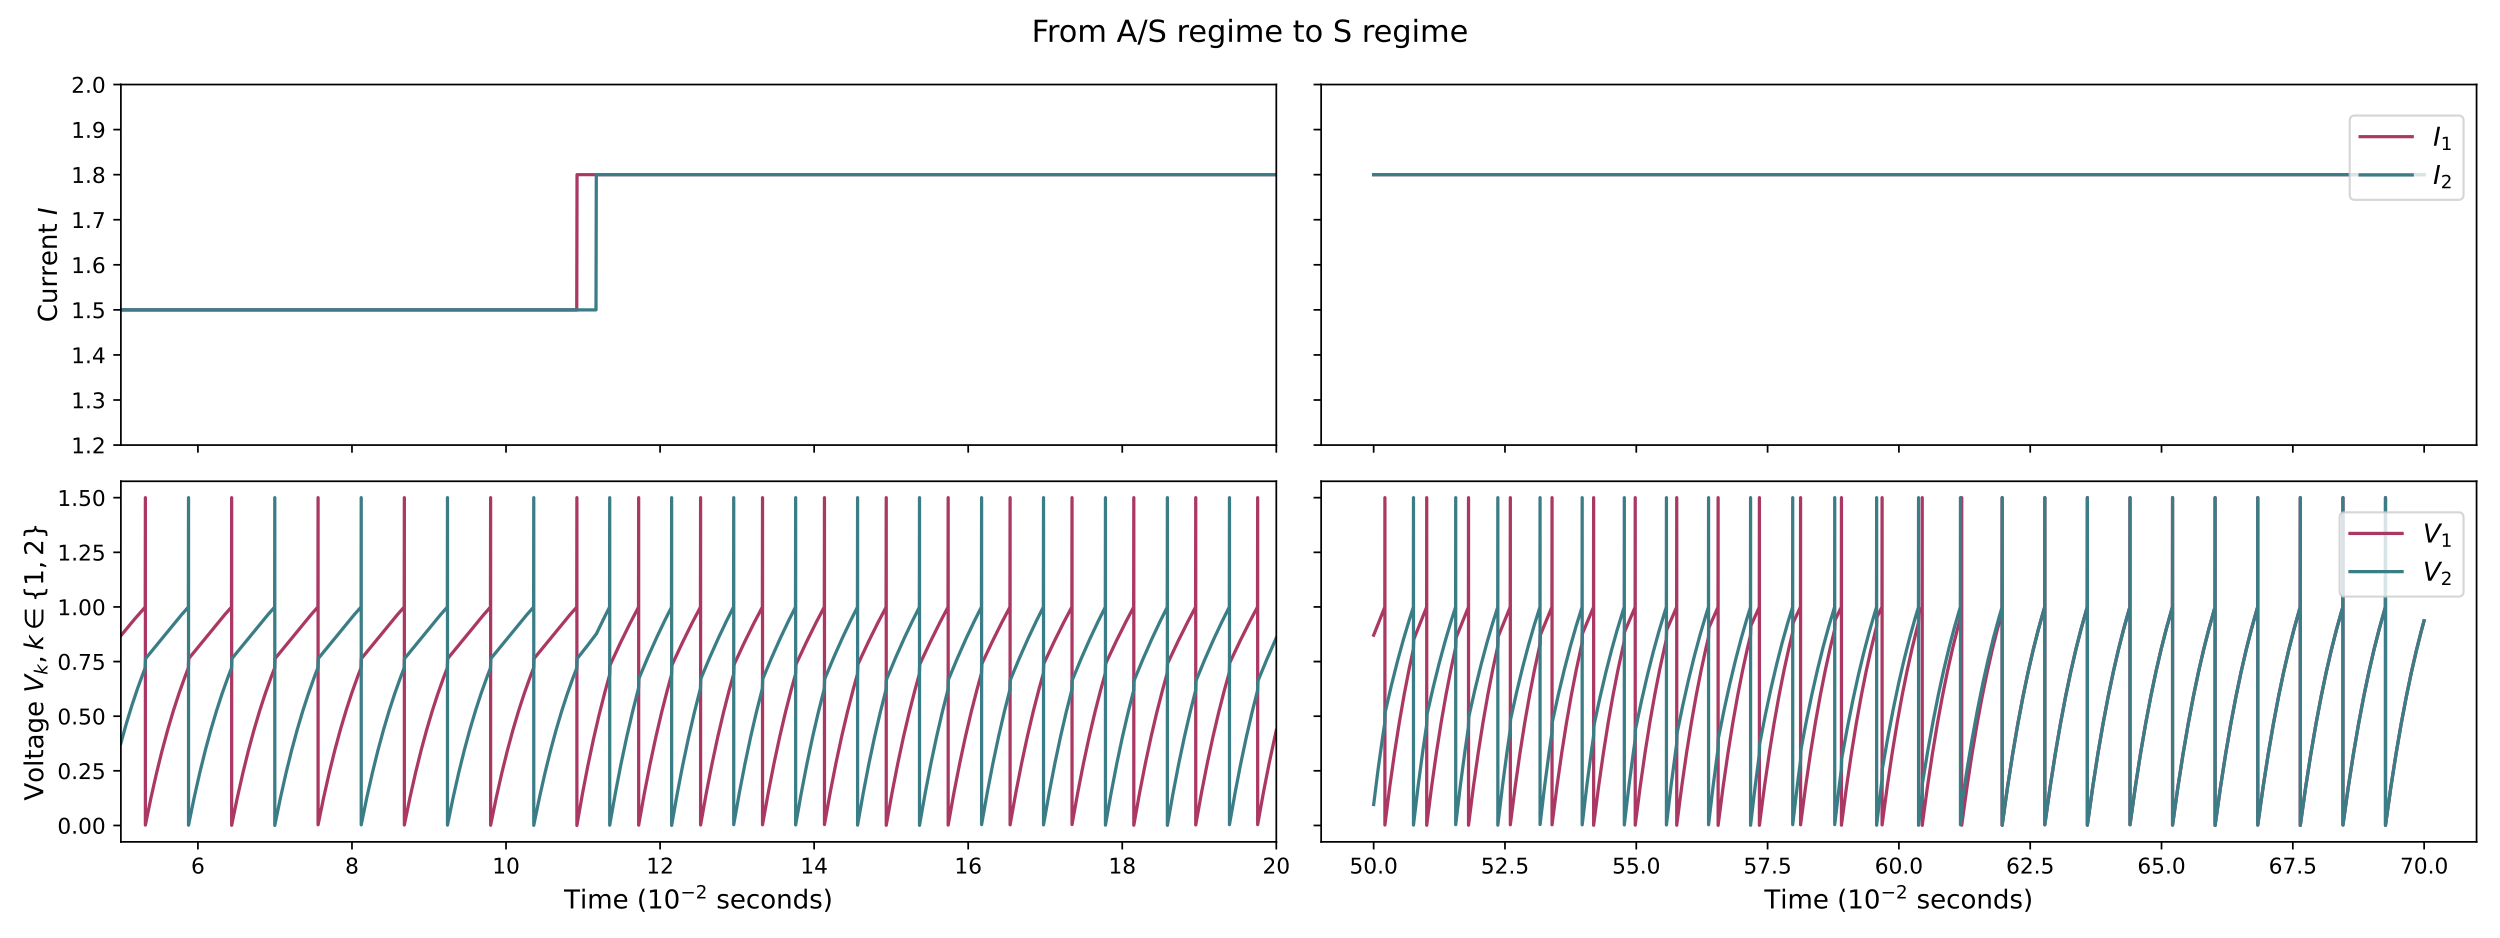 <?xml version="1.0" encoding="utf-8" standalone="no"?>
<!DOCTYPE svg PUBLIC "-//W3C//DTD SVG 1.1//EN"
  "http://www.w3.org/Graphics/SVG/1.1/DTD/svg11.dtd">
<!-- Created with matplotlib (https://matplotlib.org/) -->
<svg height="432pt" version="1.1" viewBox="0 0 1152 432" width="1152pt" xmlns="http://www.w3.org/2000/svg" xmlns:xlink="http://www.w3.org/1999/xlink">
 <defs>
  <style type="text/css">*{stroke-linecap:butt;stroke-linejoin:round;}</style>
 </defs>
 <g id="figure_1">
  <g id="patch_1">
   <path d="M 0 432 
L 1152 432 
L 1152 0 
L 0 0 
z
" style="fill:#ffffff;"/>
  </g>
  <g id="axes_1">
   <g id="patch_2">
    <path d="M 55.706 205.096 
L 588.122 205.096 
L 588.122 38.949 
L 55.706 38.949 
z
" style="fill:#ffffff;"/>
   </g>
   <g id="matplotlib.axis_1">
    <g id="xtick_1">
     <g id="line2d_1">
      <defs>
       <path d="M 0 0 
L 0 3.5 
" id="m583b8b59eb" style="stroke:#000000;stroke-width:0.8;"/>
      </defs>
      <g>
       <use style="stroke:#000000;stroke-width:0.8;" x="91.2" xlink:href="#m583b8b59eb" y="205.096"/>
      </g>
     </g>
    </g>
    <g id="xtick_2">
     <g id="line2d_2">
      <g>
       <use style="stroke:#000000;stroke-width:0.8;" x="162.189" xlink:href="#m583b8b59eb" y="205.096"/>
      </g>
     </g>
    </g>
    <g id="xtick_3">
     <g id="line2d_3">
      <g>
       <use style="stroke:#000000;stroke-width:0.8;" x="233.178" xlink:href="#m583b8b59eb" y="205.096"/>
      </g>
     </g>
    </g>
    <g id="xtick_4">
     <g id="line2d_4">
      <g>
       <use style="stroke:#000000;stroke-width:0.8;" x="304.166" xlink:href="#m583b8b59eb" y="205.096"/>
      </g>
     </g>
    </g>
    <g id="xtick_5">
     <g id="line2d_5">
      <g>
       <use style="stroke:#000000;stroke-width:0.8;" x="375.155" xlink:href="#m583b8b59eb" y="205.096"/>
      </g>
     </g>
    </g>
    <g id="xtick_6">
     <g id="line2d_6">
      <g>
       <use style="stroke:#000000;stroke-width:0.8;" x="446.144" xlink:href="#m583b8b59eb" y="205.096"/>
      </g>
     </g>
    </g>
    <g id="xtick_7">
     <g id="line2d_7">
      <g>
       <use style="stroke:#000000;stroke-width:0.8;" x="517.133" xlink:href="#m583b8b59eb" y="205.096"/>
      </g>
     </g>
    </g>
    <g id="xtick_8">
     <g id="line2d_8">
      <g>
       <use style="stroke:#000000;stroke-width:0.8;" x="588.122" xlink:href="#m583b8b59eb" y="205.096"/>
      </g>
     </g>
    </g>
   </g>
   <g id="matplotlib.axis_2">
    <g id="ytick_1">
     <g id="line2d_9">
      <defs>
       <path d="M 0 0 
L -3.5 0 
" id="mf86fa53987" style="stroke:#000000;stroke-width:0.8;"/>
      </defs>
      <g>
       <use style="stroke:#000000;stroke-width:0.8;" x="55.706" xlink:href="#mf86fa53987" y="205.096"/>
      </g>
     </g>
     <g id="text_1">
      <!-- 1.2 -->
      <g transform="translate(32.803 208.895)scale(0.1 -0.1)">
       <defs>
        <path d="M 12.406 8.297 
L 28.516 8.297 
L 28.516 63.922 
L 10.984 60.406 
L 10.984 69.391 
L 28.422 72.906 
L 38.281 72.906 
L 38.281 8.297 
L 54.391 8.297 
L 54.391 0 
L 12.406 0 
z
" id="DejaVuSans-49"/>
        <path d="M 10.688 12.406 
L 21 12.406 
L 21 0 
L 10.688 0 
z
" id="DejaVuSans-46"/>
        <path d="M 19.188 8.297 
L 53.609 8.297 
L 53.609 0 
L 7.328 0 
L 7.328 8.297 
Q 12.938 14.109 22.625 23.891 
Q 32.328 33.688 34.812 36.531 
Q 39.547 41.844 41.422 45.531 
Q 43.312 49.219 43.312 52.781 
Q 43.312 58.594 39.234 62.25 
Q 35.156 65.922 28.609 65.922 
Q 23.969 65.922 18.812 64.312 
Q 13.672 62.703 7.812 59.422 
L 7.812 69.391 
Q 13.766 71.781 18.938 73 
Q 24.125 74.219 28.422 74.219 
Q 39.75 74.219 46.484 68.547 
Q 53.219 62.891 53.219 53.422 
Q 53.219 48.922 51.531 44.891 
Q 49.859 40.875 45.406 35.406 
Q 44.188 33.984 37.641 27.219 
Q 31.109 20.453 19.188 8.297 
z
" id="DejaVuSans-50"/>
       </defs>
       <use xlink:href="#DejaVuSans-49"/>
       <use x="63.623" xlink:href="#DejaVuSans-46"/>
       <use x="95.41" xlink:href="#DejaVuSans-50"/>
      </g>
     </g>
    </g>
    <g id="ytick_2">
     <g id="line2d_10">
      <g>
       <use style="stroke:#000000;stroke-width:0.8;" x="55.706" xlink:href="#mf86fa53987" y="184.327"/>
      </g>
     </g>
     <g id="text_2">
      <!-- 1.3 -->
      <g transform="translate(32.803 188.127)scale(0.1 -0.1)">
       <defs>
        <path d="M 40.578 39.312 
Q 47.656 37.797 51.625 33 
Q 55.609 28.219 55.609 21.188 
Q 55.609 10.406 48.188 4.484 
Q 40.766 -1.422 27.094 -1.422 
Q 22.516 -1.422 17.656 -0.516 
Q 12.797 0.391 7.625 2.203 
L 7.625 11.719 
Q 11.719 9.328 16.594 8.109 
Q 21.484 6.891 26.812 6.891 
Q 36.078 6.891 40.938 10.547 
Q 45.797 14.203 45.797 21.188 
Q 45.797 27.641 41.281 31.266 
Q 36.766 34.906 28.719 34.906 
L 20.219 34.906 
L 20.219 43.016 
L 29.109 43.016 
Q 36.375 43.016 40.234 45.922 
Q 44.094 48.828 44.094 54.297 
Q 44.094 59.906 40.109 62.906 
Q 36.141 65.922 28.719 65.922 
Q 24.656 65.922 20.016 65.031 
Q 15.375 64.156 9.812 62.312 
L 9.812 71.094 
Q 15.438 72.656 20.344 73.438 
Q 25.25 74.219 29.594 74.219 
Q 40.828 74.219 47.359 69.109 
Q 53.906 64.016 53.906 55.328 
Q 53.906 49.266 50.438 45.094 
Q 46.969 40.922 40.578 39.312 
z
" id="DejaVuSans-51"/>
       </defs>
       <use xlink:href="#DejaVuSans-49"/>
       <use x="63.623" xlink:href="#DejaVuSans-46"/>
       <use x="95.41" xlink:href="#DejaVuSans-51"/>
      </g>
     </g>
    </g>
    <g id="ytick_3">
     <g id="line2d_11">
      <g>
       <use style="stroke:#000000;stroke-width:0.8;" x="55.706" xlink:href="#mf86fa53987" y="163.559"/>
      </g>
     </g>
     <g id="text_3">
      <!-- 1.4 -->
      <g transform="translate(32.803 167.358)scale(0.1 -0.1)">
       <defs>
        <path d="M 37.797 64.312 
L 12.891 25.391 
L 37.797 25.391 
z
M 35.203 72.906 
L 47.609 72.906 
L 47.609 25.391 
L 58.016 25.391 
L 58.016 17.188 
L 47.609 17.188 
L 47.609 0 
L 37.797 0 
L 37.797 17.188 
L 4.891 17.188 
L 4.891 26.703 
z
" id="DejaVuSans-52"/>
       </defs>
       <use xlink:href="#DejaVuSans-49"/>
       <use x="63.623" xlink:href="#DejaVuSans-46"/>
       <use x="95.41" xlink:href="#DejaVuSans-52"/>
      </g>
     </g>
    </g>
    <g id="ytick_4">
     <g id="line2d_12">
      <g>
       <use style="stroke:#000000;stroke-width:0.8;" x="55.706" xlink:href="#mf86fa53987" y="142.791"/>
      </g>
     </g>
     <g id="text_4">
      <!-- 1.5 -->
      <g transform="translate(32.803 146.59)scale(0.1 -0.1)">
       <defs>
        <path d="M 10.797 72.906 
L 49.516 72.906 
L 49.516 64.594 
L 19.828 64.594 
L 19.828 46.734 
Q 21.969 47.469 24.109 47.828 
Q 26.266 48.188 28.422 48.188 
Q 40.625 48.188 47.75 41.5 
Q 54.891 34.812 54.891 23.391 
Q 54.891 11.625 47.562 5.094 
Q 40.234 -1.422 26.906 -1.422 
Q 22.312 -1.422 17.547 -0.641 
Q 12.797 0.141 7.719 1.703 
L 7.719 11.625 
Q 12.109 9.234 16.797 8.062 
Q 21.484 6.891 26.703 6.891 
Q 35.156 6.891 40.078 11.328 
Q 45.016 15.766 45.016 23.391 
Q 45.016 31 40.078 35.438 
Q 35.156 39.891 26.703 39.891 
Q 22.75 39.891 18.812 39.016 
Q 14.891 38.141 10.797 36.281 
z
" id="DejaVuSans-53"/>
       </defs>
       <use xlink:href="#DejaVuSans-49"/>
       <use x="63.623" xlink:href="#DejaVuSans-46"/>
       <use x="95.41" xlink:href="#DejaVuSans-53"/>
      </g>
     </g>
    </g>
    <g id="ytick_5">
     <g id="line2d_13">
      <g>
       <use style="stroke:#000000;stroke-width:0.8;" x="55.706" xlink:href="#mf86fa53987" y="122.022"/>
      </g>
     </g>
     <g id="text_5">
      <!-- 1.6 -->
      <g transform="translate(32.803 125.821)scale(0.1 -0.1)">
       <defs>
        <path d="M 33.016 40.375 
Q 26.375 40.375 22.484 35.828 
Q 18.609 31.297 18.609 23.391 
Q 18.609 15.531 22.484 10.953 
Q 26.375 6.391 33.016 6.391 
Q 39.656 6.391 43.531 10.953 
Q 47.406 15.531 47.406 23.391 
Q 47.406 31.297 43.531 35.828 
Q 39.656 40.375 33.016 40.375 
z
M 52.594 71.297 
L 52.594 62.312 
Q 48.875 64.062 45.094 64.984 
Q 41.312 65.922 37.594 65.922 
Q 27.828 65.922 22.672 59.328 
Q 17.531 52.734 16.797 39.406 
Q 19.672 43.656 24.016 45.922 
Q 28.375 48.188 33.594 48.188 
Q 44.578 48.188 50.953 41.516 
Q 57.328 34.859 57.328 23.391 
Q 57.328 12.156 50.688 5.359 
Q 44.047 -1.422 33.016 -1.422 
Q 20.359 -1.422 13.672 8.266 
Q 6.984 17.969 6.984 36.375 
Q 6.984 53.656 15.188 63.938 
Q 23.391 74.219 37.203 74.219 
Q 40.922 74.219 44.703 73.484 
Q 48.484 72.75 52.594 71.297 
z
" id="DejaVuSans-54"/>
       </defs>
       <use xlink:href="#DejaVuSans-49"/>
       <use x="63.623" xlink:href="#DejaVuSans-46"/>
       <use x="95.41" xlink:href="#DejaVuSans-54"/>
      </g>
     </g>
    </g>
    <g id="ytick_6">
     <g id="line2d_14">
      <g>
       <use style="stroke:#000000;stroke-width:0.8;" x="55.706" xlink:href="#mf86fa53987" y="101.254"/>
      </g>
     </g>
     <g id="text_6">
      <!-- 1.7 -->
      <g transform="translate(32.803 105.053)scale(0.1 -0.1)">
       <defs>
        <path d="M 8.203 72.906 
L 55.078 72.906 
L 55.078 68.703 
L 28.609 0 
L 18.312 0 
L 43.219 64.594 
L 8.203 64.594 
z
" id="DejaVuSans-55"/>
       </defs>
       <use xlink:href="#DejaVuSans-49"/>
       <use x="63.623" xlink:href="#DejaVuSans-46"/>
       <use x="95.41" xlink:href="#DejaVuSans-55"/>
      </g>
     </g>
    </g>
    <g id="ytick_7">
     <g id="line2d_15">
      <g>
       <use style="stroke:#000000;stroke-width:0.8;" x="55.706" xlink:href="#mf86fa53987" y="80.485"/>
      </g>
     </g>
     <g id="text_7">
      <!-- 1.8 -->
      <g transform="translate(32.803 84.285)scale(0.1 -0.1)">
       <defs>
        <path d="M 31.781 34.625 
Q 24.75 34.625 20.719 30.859 
Q 16.703 27.094 16.703 20.516 
Q 16.703 13.922 20.719 10.156 
Q 24.75 6.391 31.781 6.391 
Q 38.812 6.391 42.859 10.172 
Q 46.922 13.969 46.922 20.516 
Q 46.922 27.094 42.891 30.859 
Q 38.875 34.625 31.781 34.625 
z
M 21.922 38.812 
Q 15.578 40.375 12.031 44.719 
Q 8.5 49.078 8.5 55.328 
Q 8.5 64.062 14.719 69.141 
Q 20.953 74.219 31.781 74.219 
Q 42.672 74.219 48.875 69.141 
Q 55.078 64.062 55.078 55.328 
Q 55.078 49.078 51.531 44.719 
Q 48 40.375 41.703 38.812 
Q 48.828 37.156 52.797 32.312 
Q 56.781 27.484 56.781 20.516 
Q 56.781 9.906 50.312 4.234 
Q 43.844 -1.422 31.781 -1.422 
Q 19.734 -1.422 13.25 4.234 
Q 6.781 9.906 6.781 20.516 
Q 6.781 27.484 10.781 32.312 
Q 14.797 37.156 21.922 38.812 
z
M 18.312 54.391 
Q 18.312 48.734 21.844 45.562 
Q 25.391 42.391 31.781 42.391 
Q 38.141 42.391 41.719 45.562 
Q 45.312 48.734 45.312 54.391 
Q 45.312 60.062 41.719 63.234 
Q 38.141 66.406 31.781 66.406 
Q 25.391 66.406 21.844 63.234 
Q 18.312 60.062 18.312 54.391 
z
" id="DejaVuSans-56"/>
       </defs>
       <use xlink:href="#DejaVuSans-49"/>
       <use x="63.623" xlink:href="#DejaVuSans-46"/>
       <use x="95.41" xlink:href="#DejaVuSans-56"/>
      </g>
     </g>
    </g>
    <g id="ytick_8">
     <g id="line2d_16">
      <g>
       <use style="stroke:#000000;stroke-width:0.8;" x="55.706" xlink:href="#mf86fa53987" y="59.717"/>
      </g>
     </g>
     <g id="text_8">
      <!-- 1.9 -->
      <g transform="translate(32.803 63.516)scale(0.1 -0.1)">
       <defs>
        <path d="M 10.984 1.516 
L 10.984 10.5 
Q 14.703 8.734 18.5 7.812 
Q 22.312 6.891 25.984 6.891 
Q 35.75 6.891 40.891 13.453 
Q 46.047 20.016 46.781 33.406 
Q 43.953 29.203 39.594 26.953 
Q 35.25 24.703 29.984 24.703 
Q 19.047 24.703 12.672 31.312 
Q 6.297 37.938 6.297 49.422 
Q 6.297 60.641 12.938 67.422 
Q 19.578 74.219 30.609 74.219 
Q 43.266 74.219 49.922 64.516 
Q 56.594 54.828 56.594 36.375 
Q 56.594 19.141 48.406 8.859 
Q 40.234 -1.422 26.422 -1.422 
Q 22.703 -1.422 18.891 -0.688 
Q 15.094 0.047 10.984 1.516 
z
M 30.609 32.422 
Q 37.25 32.422 41.125 36.953 
Q 45.016 41.5 45.016 49.422 
Q 45.016 57.281 41.125 61.844 
Q 37.25 66.406 30.609 66.406 
Q 23.969 66.406 20.094 61.844 
Q 16.219 57.281 16.219 49.422 
Q 16.219 41.5 20.094 36.953 
Q 23.969 32.422 30.609 32.422 
z
" id="DejaVuSans-57"/>
       </defs>
       <use xlink:href="#DejaVuSans-49"/>
       <use x="63.623" xlink:href="#DejaVuSans-46"/>
       <use x="95.41" xlink:href="#DejaVuSans-57"/>
      </g>
     </g>
    </g>
    <g id="ytick_9">
     <g id="line2d_17">
      <g>
       <use style="stroke:#000000;stroke-width:0.8;" x="55.706" xlink:href="#mf86fa53987" y="38.949"/>
      </g>
     </g>
     <g id="text_9">
      <!-- 2.0 -->
      <g transform="translate(32.803 42.748)scale(0.1 -0.1)">
       <defs>
        <path d="M 31.781 66.406 
Q 24.172 66.406 20.328 58.906 
Q 16.5 51.422 16.5 36.375 
Q 16.5 21.391 20.328 13.891 
Q 24.172 6.391 31.781 6.391 
Q 39.453 6.391 43.281 13.891 
Q 47.125 21.391 47.125 36.375 
Q 47.125 51.422 43.281 58.906 
Q 39.453 66.406 31.781 66.406 
z
M 31.781 74.219 
Q 44.047 74.219 50.516 64.516 
Q 56.984 54.828 56.984 36.375 
Q 56.984 17.969 50.516 8.266 
Q 44.047 -1.422 31.781 -1.422 
Q 19.531 -1.422 13.062 8.266 
Q 6.594 17.969 6.594 36.375 
Q 6.594 54.828 13.062 64.516 
Q 19.531 74.219 31.781 74.219 
z
" id="DejaVuSans-48"/>
       </defs>
       <use xlink:href="#DejaVuSans-50"/>
       <use x="63.623" xlink:href="#DejaVuSans-46"/>
       <use x="95.41" xlink:href="#DejaVuSans-48"/>
      </g>
     </g>
    </g>
    <g id="text_10">
     <!-- Current $I$ -->
     <g transform="translate(26.307 148.482)rotate(-90)scale(0.12 -0.12)">
      <defs>
       <path d="M 64.406 67.281 
L 64.406 56.891 
Q 59.422 61.531 53.781 63.812 
Q 48.141 66.109 41.797 66.109 
Q 29.297 66.109 22.656 58.469 
Q 16.016 50.828 16.016 36.375 
Q 16.016 21.969 22.656 14.328 
Q 29.297 6.688 41.797 6.688 
Q 48.141 6.688 53.781 8.984 
Q 59.422 11.281 64.406 15.922 
L 64.406 5.609 
Q 59.234 2.094 53.438 0.328 
Q 47.656 -1.422 41.219 -1.422 
Q 24.656 -1.422 15.125 8.703 
Q 5.609 18.844 5.609 36.375 
Q 5.609 53.953 15.125 64.078 
Q 24.656 74.219 41.219 74.219 
Q 47.75 74.219 53.531 72.484 
Q 59.328 70.75 64.406 67.281 
z
" id="DejaVuSans-67"/>
       <path d="M 8.5 21.578 
L 8.5 54.688 
L 17.484 54.688 
L 17.484 21.922 
Q 17.484 14.156 20.5 10.266 
Q 23.531 6.391 29.594 6.391 
Q 36.859 6.391 41.078 11.031 
Q 45.312 15.672 45.312 23.688 
L 45.312 54.688 
L 54.297 54.688 
L 54.297 0 
L 45.312 0 
L 45.312 8.406 
Q 42.047 3.422 37.719 1 
Q 33.406 -1.422 27.688 -1.422 
Q 18.266 -1.422 13.375 4.438 
Q 8.5 10.297 8.5 21.578 
z
M 31.109 56 
z
" id="DejaVuSans-117"/>
       <path d="M 41.109 46.297 
Q 39.594 47.172 37.812 47.578 
Q 36.031 48 33.891 48 
Q 26.266 48 22.188 43.047 
Q 18.109 38.094 18.109 28.812 
L 18.109 0 
L 9.078 0 
L 9.078 54.688 
L 18.109 54.688 
L 18.109 46.188 
Q 20.953 51.172 25.484 53.578 
Q 30.031 56 36.531 56 
Q 37.453 56 38.578 55.875 
Q 39.703 55.766 41.062 55.516 
z
" id="DejaVuSans-114"/>
       <path d="M 56.203 29.594 
L 56.203 25.203 
L 14.891 25.203 
Q 15.484 15.922 20.484 11.062 
Q 25.484 6.203 34.422 6.203 
Q 39.594 6.203 44.453 7.469 
Q 49.312 8.734 54.109 11.281 
L 54.109 2.781 
Q 49.266 0.734 44.188 -0.344 
Q 39.109 -1.422 33.891 -1.422 
Q 20.797 -1.422 13.156 6.188 
Q 5.516 13.812 5.516 26.812 
Q 5.516 40.234 12.766 48.109 
Q 20.016 56 32.328 56 
Q 43.359 56 49.781 48.891 
Q 56.203 41.797 56.203 29.594 
z
M 47.219 32.234 
Q 47.125 39.594 43.094 43.984 
Q 39.062 48.391 32.422 48.391 
Q 24.906 48.391 20.391 44.141 
Q 15.875 39.891 15.188 32.172 
z
" id="DejaVuSans-101"/>
       <path d="M 54.891 33.016 
L 54.891 0 
L 45.906 0 
L 45.906 32.719 
Q 45.906 40.484 42.875 44.328 
Q 39.844 48.188 33.797 48.188 
Q 26.516 48.188 22.312 43.547 
Q 18.109 38.922 18.109 30.906 
L 18.109 0 
L 9.078 0 
L 9.078 54.688 
L 18.109 54.688 
L 18.109 46.188 
Q 21.344 51.125 25.703 53.562 
Q 30.078 56 35.797 56 
Q 45.219 56 50.047 50.172 
Q 54.891 44.344 54.891 33.016 
z
" id="DejaVuSans-110"/>
       <path d="M 18.312 70.219 
L 18.312 54.688 
L 36.812 54.688 
L 36.812 47.703 
L 18.312 47.703 
L 18.312 18.016 
Q 18.312 11.328 20.141 9.422 
Q 21.969 7.516 27.594 7.516 
L 36.812 7.516 
L 36.812 0 
L 27.594 0 
Q 17.188 0 13.234 3.875 
Q 9.281 7.766 9.281 18.016 
L 9.281 47.703 
L 2.688 47.703 
L 2.688 54.688 
L 9.281 54.688 
L 9.281 70.219 
z
" id="DejaVuSans-116"/>
       <path id="DejaVuSans-32"/>
       <path d="M 16.891 72.906 
L 26.812 72.906 
L 12.594 0 
L 2.688 0 
z
" id="DejaVuSans-Oblique-73"/>
      </defs>
      <use transform="translate(0 0.781)" xlink:href="#DejaVuSans-67"/>
      <use transform="translate(69.824 0.781)" xlink:href="#DejaVuSans-117"/>
      <use transform="translate(133.203 0.781)" xlink:href="#DejaVuSans-114"/>
      <use transform="translate(174.316 0.781)" xlink:href="#DejaVuSans-114"/>
      <use transform="translate(215.43 0.781)" xlink:href="#DejaVuSans-101"/>
      <use transform="translate(276.953 0.781)" xlink:href="#DejaVuSans-110"/>
      <use transform="translate(340.332 0.781)" xlink:href="#DejaVuSans-116"/>
      <use transform="translate(379.541 0.781)" xlink:href="#DejaVuSans-32"/>
      <use transform="translate(411.328 0.781)" xlink:href="#DejaVuSans-Oblique-73"/>
     </g>
    </g>
   </g>
   <g id="line2d_18">
    <path clip-path="url(#p2f56d6236f)" d="M 55.635 142.791 
L 265.761 142.791 
L 265.903 80.485 
L 588.122 80.485 
L 588.122 80.485 
" style="fill:none;stroke:#aa3863;stroke-linecap:square;stroke-width:1.5;"/>
   </g>
   <g id="line2d_19">
    <path clip-path="url(#p2f56d6236f)" d="M 55.635 142.791 
L 274.635 142.791 
L 274.777 80.485 
L 588.122 80.485 
L 588.122 80.485 
" style="fill:none;stroke:#3b7d86;stroke-linecap:square;stroke-width:1.5;"/>
   </g>
   <g id="patch_3">
    <path d="M 55.706 205.096 
L 55.706 38.949 
" style="fill:none;stroke:#000000;stroke-linecap:square;stroke-linejoin:miter;stroke-width:0.8;"/>
   </g>
   <g id="patch_4">
    <path d="M 588.122 205.096 
L 588.122 38.949 
" style="fill:none;stroke:#000000;stroke-linecap:square;stroke-linejoin:miter;stroke-width:0.8;"/>
   </g>
   <g id="patch_5">
    <path d="M 55.706 205.096 
L 588.122 205.096 
" style="fill:none;stroke:#000000;stroke-linecap:square;stroke-linejoin:miter;stroke-width:0.8;"/>
   </g>
   <g id="patch_6">
    <path d="M 55.706 38.949 
L 588.122 38.949 
" style="fill:none;stroke:#000000;stroke-linecap:square;stroke-linejoin:miter;stroke-width:0.8;"/>
   </g>
  </g>
  <g id="axes_2">
   <g id="patch_7">
    <path d="M 608.784 205.096 
L 1141.2 205.096 
L 1141.2 38.949 
L 608.784 38.949 
z
" style="fill:#ffffff;"/>
   </g>
   <g id="matplotlib.axis_3">
    <g id="xtick_9">
     <g id="line2d_20">
      <g>
       <use style="stroke:#000000;stroke-width:0.8;" x="632.982" xlink:href="#m583b8b59eb" y="205.096"/>
      </g>
     </g>
    </g>
    <g id="xtick_10">
     <g id="line2d_21">
      <g>
       <use style="stroke:#000000;stroke-width:0.8;" x="693.49" xlink:href="#m583b8b59eb" y="205.096"/>
      </g>
     </g>
    </g>
    <g id="xtick_11">
     <g id="line2d_22">
      <g>
       <use style="stroke:#000000;stroke-width:0.8;" x="753.998" xlink:href="#m583b8b59eb" y="205.096"/>
      </g>
     </g>
    </g>
    <g id="xtick_12">
     <g id="line2d_23">
      <g>
       <use style="stroke:#000000;stroke-width:0.8;" x="814.506" xlink:href="#m583b8b59eb" y="205.096"/>
      </g>
     </g>
    </g>
    <g id="xtick_13">
     <g id="line2d_24">
      <g>
       <use style="stroke:#000000;stroke-width:0.8;" x="875.014" xlink:href="#m583b8b59eb" y="205.096"/>
      </g>
     </g>
    </g>
    <g id="xtick_14">
     <g id="line2d_25">
      <g>
       <use style="stroke:#000000;stroke-width:0.8;" x="935.522" xlink:href="#m583b8b59eb" y="205.096"/>
      </g>
     </g>
    </g>
    <g id="xtick_15">
     <g id="line2d_26">
      <g>
       <use style="stroke:#000000;stroke-width:0.8;" x="996.03" xlink:href="#m583b8b59eb" y="205.096"/>
      </g>
     </g>
    </g>
    <g id="xtick_16">
     <g id="line2d_27">
      <g>
       <use style="stroke:#000000;stroke-width:0.8;" x="1056.537" xlink:href="#m583b8b59eb" y="205.096"/>
      </g>
     </g>
    </g>
    <g id="xtick_17">
     <g id="line2d_28">
      <g>
       <use style="stroke:#000000;stroke-width:0.8;" x="1117.045" xlink:href="#m583b8b59eb" y="205.096"/>
      </g>
     </g>
    </g>
   </g>
   <g id="matplotlib.axis_4">
    <g id="ytick_10">
     <g id="line2d_29">
      <g>
       <use style="stroke:#000000;stroke-width:0.8;" x="608.784" xlink:href="#mf86fa53987" y="205.096"/>
      </g>
     </g>
    </g>
    <g id="ytick_11">
     <g id="line2d_30">
      <g>
       <use style="stroke:#000000;stroke-width:0.8;" x="608.784" xlink:href="#mf86fa53987" y="184.327"/>
      </g>
     </g>
    </g>
    <g id="ytick_12">
     <g id="line2d_31">
      <g>
       <use style="stroke:#000000;stroke-width:0.8;" x="608.784" xlink:href="#mf86fa53987" y="163.559"/>
      </g>
     </g>
    </g>
    <g id="ytick_13">
     <g id="line2d_32">
      <g>
       <use style="stroke:#000000;stroke-width:0.8;" x="608.784" xlink:href="#mf86fa53987" y="142.791"/>
      </g>
     </g>
    </g>
    <g id="ytick_14">
     <g id="line2d_33">
      <g>
       <use style="stroke:#000000;stroke-width:0.8;" x="608.784" xlink:href="#mf86fa53987" y="122.022"/>
      </g>
     </g>
    </g>
    <g id="ytick_15">
     <g id="line2d_34">
      <g>
       <use style="stroke:#000000;stroke-width:0.8;" x="608.784" xlink:href="#mf86fa53987" y="101.254"/>
      </g>
     </g>
    </g>
    <g id="ytick_16">
     <g id="line2d_35">
      <g>
       <use style="stroke:#000000;stroke-width:0.8;" x="608.784" xlink:href="#mf86fa53987" y="80.485"/>
      </g>
     </g>
    </g>
    <g id="ytick_17">
     <g id="line2d_36">
      <g>
       <use style="stroke:#000000;stroke-width:0.8;" x="608.784" xlink:href="#mf86fa53987" y="59.717"/>
      </g>
     </g>
    </g>
    <g id="ytick_18">
     <g id="line2d_37">
      <g>
       <use style="stroke:#000000;stroke-width:0.8;" x="608.784" xlink:href="#mf86fa53987" y="38.949"/>
      </g>
     </g>
    </g>
   </g>
   <g id="line2d_38">
    <path clip-path="url(#p251d261e20)" d="M 632.985 80.485 
L 1116.999 80.485 
L 1116.999 80.485 
" style="fill:none;stroke:#aa3863;stroke-linecap:square;stroke-width:1.5;"/>
   </g>
   <g id="line2d_39">
    <path clip-path="url(#p251d261e20)" d="M 632.985 80.485 
L 1116.999 80.485 
L 1116.999 80.485 
" style="fill:none;stroke:#3b7d86;stroke-linecap:square;stroke-width:1.5;"/>
   </g>
   <g id="patch_8">
    <path d="M 608.784 205.096 
L 608.784 38.949 
" style="fill:none;stroke:#000000;stroke-linecap:square;stroke-linejoin:miter;stroke-width:0.8;"/>
   </g>
   <g id="patch_9">
    <path d="M 1141.2 205.096 
L 1141.2 38.949 
" style="fill:none;stroke:#000000;stroke-linecap:square;stroke-linejoin:miter;stroke-width:0.8;"/>
   </g>
   <g id="patch_10">
    <path d="M 608.784 205.096 
L 1141.2 205.096 
" style="fill:none;stroke:#000000;stroke-linecap:square;stroke-linejoin:miter;stroke-width:0.8;"/>
   </g>
   <g id="patch_11">
    <path d="M 608.784 38.949 
L 1141.2 38.949 
" style="fill:none;stroke:#000000;stroke-linecap:square;stroke-linejoin:miter;stroke-width:0.8;"/>
   </g>
   <g id="legend_1">
    <g id="patch_12">
     <path d="M 1085.16 92.083 
L 1132.8 92.083 
Q 1135.2 92.083 1135.2 89.683 
L 1135.2 55.656 
Q 1135.2 53.256 1132.8 53.256 
L 1085.16 53.256 
Q 1082.76 53.256 1082.76 55.656 
L 1082.76 89.683 
Q 1082.76 92.083 1085.16 92.083 
z
" style="fill:#ffffff;opacity:0.8;stroke:#cccccc;stroke-linejoin:miter;"/>
    </g>
    <g id="line2d_40">
     <path d="M 1087.56 62.974 
L 1111.56 62.974 
" style="fill:none;stroke:#aa3863;stroke-linecap:square;stroke-width:1.5;"/>
    </g>
    <g id="line2d_41"/>
    <g id="text_11">
     <!-- $I_1$ -->
     <g transform="translate(1121.16 67.174)scale(0.12 -0.12)">
      <use transform="translate(0 0.094)" xlink:href="#DejaVuSans-Oblique-73"/>
      <use transform="translate(29.492 -16.312)scale(0.7)" xlink:href="#DejaVuSans-49"/>
     </g>
    </g>
    <g id="line2d_42">
     <path d="M 1087.56 80.588 
L 1111.56 80.588 
" style="fill:none;stroke:#3b7d86;stroke-linecap:square;stroke-width:1.5;"/>
    </g>
    <g id="line2d_43"/>
    <g id="text_12">
     <!-- $I_2$ -->
     <g transform="translate(1121.16 84.788)scale(0.12 -0.12)">
      <use transform="translate(0 0.094)" xlink:href="#DejaVuSans-Oblique-73"/>
      <use transform="translate(29.492 -16.312)scale(0.7)" xlink:href="#DejaVuSans-50"/>
     </g>
    </g>
   </g>
  </g>
  <g id="axes_3">
   <g id="patch_13">
    <path d="M 55.706 387.922 
L 588.122 387.922 
L 588.122 221.775 
L 55.706 221.775 
z
" style="fill:#ffffff;"/>
   </g>
   <g id="matplotlib.axis_5">
    <g id="xtick_18">
     <g id="line2d_44">
      <g>
       <use style="stroke:#000000;stroke-width:0.8;" x="91.2" xlink:href="#m583b8b59eb" y="387.922"/>
      </g>
     </g>
     <g id="text_13">
      <!-- 6 -->
      <g transform="translate(88.019 402.52)scale(0.1 -0.1)">
       <use xlink:href="#DejaVuSans-54"/>
      </g>
     </g>
    </g>
    <g id="xtick_19">
     <g id="line2d_45">
      <g>
       <use style="stroke:#000000;stroke-width:0.8;" x="162.189" xlink:href="#m583b8b59eb" y="387.922"/>
      </g>
     </g>
     <g id="text_14">
      <!-- 8 -->
      <g transform="translate(159.008 402.52)scale(0.1 -0.1)">
       <use xlink:href="#DejaVuSans-56"/>
      </g>
     </g>
    </g>
    <g id="xtick_20">
     <g id="line2d_46">
      <g>
       <use style="stroke:#000000;stroke-width:0.8;" x="233.178" xlink:href="#m583b8b59eb" y="387.922"/>
      </g>
     </g>
     <g id="text_15">
      <!-- 10 -->
      <g transform="translate(226.815 402.52)scale(0.1 -0.1)">
       <use xlink:href="#DejaVuSans-49"/>
       <use x="63.623" xlink:href="#DejaVuSans-48"/>
      </g>
     </g>
    </g>
    <g id="xtick_21">
     <g id="line2d_47">
      <g>
       <use style="stroke:#000000;stroke-width:0.8;" x="304.166" xlink:href="#m583b8b59eb" y="387.922"/>
      </g>
     </g>
     <g id="text_16">
      <!-- 12 -->
      <g transform="translate(297.804 402.52)scale(0.1 -0.1)">
       <use xlink:href="#DejaVuSans-49"/>
       <use x="63.623" xlink:href="#DejaVuSans-50"/>
      </g>
     </g>
    </g>
    <g id="xtick_22">
     <g id="line2d_48">
      <g>
       <use style="stroke:#000000;stroke-width:0.8;" x="375.155" xlink:href="#m583b8b59eb" y="387.922"/>
      </g>
     </g>
     <g id="text_17">
      <!-- 14 -->
      <g transform="translate(368.793 402.52)scale(0.1 -0.1)">
       <use xlink:href="#DejaVuSans-49"/>
       <use x="63.623" xlink:href="#DejaVuSans-52"/>
      </g>
     </g>
    </g>
    <g id="xtick_23">
     <g id="line2d_49">
      <g>
       <use style="stroke:#000000;stroke-width:0.8;" x="446.144" xlink:href="#m583b8b59eb" y="387.922"/>
      </g>
     </g>
     <g id="text_18">
      <!-- 16 -->
      <g transform="translate(439.781 402.52)scale(0.1 -0.1)">
       <use xlink:href="#DejaVuSans-49"/>
       <use x="63.623" xlink:href="#DejaVuSans-54"/>
      </g>
     </g>
    </g>
    <g id="xtick_24">
     <g id="line2d_50">
      <g>
       <use style="stroke:#000000;stroke-width:0.8;" x="517.133" xlink:href="#m583b8b59eb" y="387.922"/>
      </g>
     </g>
     <g id="text_19">
      <!-- 18 -->
      <g transform="translate(510.77 402.52)scale(0.1 -0.1)">
       <use xlink:href="#DejaVuSans-49"/>
       <use x="63.623" xlink:href="#DejaVuSans-56"/>
      </g>
     </g>
    </g>
    <g id="xtick_25">
     <g id="line2d_51">
      <g>
       <use style="stroke:#000000;stroke-width:0.8;" x="588.122" xlink:href="#m583b8b59eb" y="387.922"/>
      </g>
     </g>
     <g id="text_20">
      <!-- 20 -->
      <g transform="translate(581.759 402.52)scale(0.1 -0.1)">
       <use xlink:href="#DejaVuSans-50"/>
       <use x="63.623" xlink:href="#DejaVuSans-48"/>
      </g>
     </g>
    </g>
    <g id="text_21">
     <!-- Time ($10^{-2}$ seconds) -->
     <g transform="translate(259.934 418.704)scale(0.12 -0.12)">
      <defs>
       <path d="M -0.297 72.906 
L 61.375 72.906 
L 61.375 64.594 
L 35.5 64.594 
L 35.5 0 
L 25.594 0 
L 25.594 64.594 
L -0.297 64.594 
z
" id="DejaVuSans-84"/>
       <path d="M 9.422 54.688 
L 18.406 54.688 
L 18.406 0 
L 9.422 0 
z
M 9.422 75.984 
L 18.406 75.984 
L 18.406 64.594 
L 9.422 64.594 
z
" id="DejaVuSans-105"/>
       <path d="M 52 44.188 
Q 55.375 50.25 60.062 53.125 
Q 64.75 56 71.094 56 
Q 79.641 56 84.281 50.016 
Q 88.922 44.047 88.922 33.016 
L 88.922 0 
L 79.891 0 
L 79.891 32.719 
Q 79.891 40.578 77.094 44.375 
Q 74.312 48.188 68.609 48.188 
Q 61.625 48.188 57.562 43.547 
Q 53.516 38.922 53.516 30.906 
L 53.516 0 
L 44.484 0 
L 44.484 32.719 
Q 44.484 40.625 41.703 44.406 
Q 38.922 48.188 33.109 48.188 
Q 26.219 48.188 22.156 43.531 
Q 18.109 38.875 18.109 30.906 
L 18.109 0 
L 9.078 0 
L 9.078 54.688 
L 18.109 54.688 
L 18.109 46.188 
Q 21.188 51.219 25.484 53.609 
Q 29.781 56 35.688 56 
Q 41.656 56 45.828 52.969 
Q 50 49.953 52 44.188 
z
" id="DejaVuSans-109"/>
       <path d="M 31 75.875 
Q 24.469 64.656 21.281 53.656 
Q 18.109 42.672 18.109 31.391 
Q 18.109 20.125 21.312 9.062 
Q 24.516 -2 31 -13.188 
L 23.188 -13.188 
Q 15.875 -1.703 12.234 9.375 
Q 8.594 20.453 8.594 31.391 
Q 8.594 42.281 12.203 53.312 
Q 15.828 64.359 23.188 75.875 
z
" id="DejaVuSans-40"/>
       <path d="M 10.594 35.5 
L 73.188 35.5 
L 73.188 27.203 
L 10.594 27.203 
z
" id="DejaVuSans-8722"/>
       <path d="M 44.281 53.078 
L 44.281 44.578 
Q 40.484 46.531 36.375 47.5 
Q 32.281 48.484 27.875 48.484 
Q 21.188 48.484 17.844 46.438 
Q 14.5 44.391 14.5 40.281 
Q 14.5 37.156 16.891 35.375 
Q 19.281 33.594 26.516 31.984 
L 29.594 31.297 
Q 39.156 29.25 43.188 25.516 
Q 47.219 21.781 47.219 15.094 
Q 47.219 7.469 41.188 3.016 
Q 35.156 -1.422 24.609 -1.422 
Q 20.219 -1.422 15.453 -0.562 
Q 10.688 0.297 5.422 2 
L 5.422 11.281 
Q 10.406 8.688 15.234 7.391 
Q 20.062 6.109 24.812 6.109 
Q 31.156 6.109 34.562 8.281 
Q 37.984 10.453 37.984 14.406 
Q 37.984 18.062 35.516 20.016 
Q 33.062 21.969 24.703 23.781 
L 21.578 24.516 
Q 13.234 26.266 9.516 29.906 
Q 5.812 33.547 5.812 39.891 
Q 5.812 47.609 11.281 51.797 
Q 16.75 56 26.812 56 
Q 31.781 56 36.172 55.266 
Q 40.578 54.547 44.281 53.078 
z
" id="DejaVuSans-115"/>
       <path d="M 48.781 52.594 
L 48.781 44.188 
Q 44.969 46.297 41.141 47.344 
Q 37.312 48.391 33.406 48.391 
Q 24.656 48.391 19.812 42.844 
Q 14.984 37.312 14.984 27.297 
Q 14.984 17.281 19.812 11.734 
Q 24.656 6.203 33.406 6.203 
Q 37.312 6.203 41.141 7.25 
Q 44.969 8.297 48.781 10.406 
L 48.781 2.094 
Q 45.016 0.344 40.984 -0.531 
Q 36.969 -1.422 32.422 -1.422 
Q 20.062 -1.422 12.781 6.344 
Q 5.516 14.109 5.516 27.297 
Q 5.516 40.672 12.859 48.328 
Q 20.219 56 33.016 56 
Q 37.156 56 41.109 55.141 
Q 45.062 54.297 48.781 52.594 
z
" id="DejaVuSans-99"/>
       <path d="M 30.609 48.391 
Q 23.391 48.391 19.188 42.75 
Q 14.984 37.109 14.984 27.297 
Q 14.984 17.484 19.156 11.844 
Q 23.344 6.203 30.609 6.203 
Q 37.797 6.203 41.984 11.859 
Q 46.188 17.531 46.188 27.297 
Q 46.188 37.016 41.984 42.703 
Q 37.797 48.391 30.609 48.391 
z
M 30.609 56 
Q 42.328 56 49.016 48.375 
Q 55.719 40.766 55.719 27.297 
Q 55.719 13.875 49.016 6.219 
Q 42.328 -1.422 30.609 -1.422 
Q 18.844 -1.422 12.172 6.219 
Q 5.516 13.875 5.516 27.297 
Q 5.516 40.766 12.172 48.375 
Q 18.844 56 30.609 56 
z
" id="DejaVuSans-111"/>
       <path d="M 45.406 46.391 
L 45.406 75.984 
L 54.391 75.984 
L 54.391 0 
L 45.406 0 
L 45.406 8.203 
Q 42.578 3.328 38.25 0.953 
Q 33.938 -1.422 27.875 -1.422 
Q 17.969 -1.422 11.734 6.484 
Q 5.516 14.406 5.516 27.297 
Q 5.516 40.188 11.734 48.094 
Q 17.969 56 27.875 56 
Q 33.938 56 38.25 53.625 
Q 42.578 51.266 45.406 46.391 
z
M 14.797 27.297 
Q 14.797 17.391 18.875 11.75 
Q 22.953 6.109 30.078 6.109 
Q 37.203 6.109 41.297 11.75 
Q 45.406 17.391 45.406 27.297 
Q 45.406 37.203 41.297 42.844 
Q 37.203 48.484 30.078 48.484 
Q 22.953 48.484 18.875 42.844 
Q 14.797 37.203 14.797 27.297 
z
" id="DejaVuSans-100"/>
       <path d="M 8.016 75.875 
L 15.828 75.875 
Q 23.141 64.359 26.781 53.312 
Q 30.422 42.281 30.422 31.391 
Q 30.422 20.453 26.781 9.375 
Q 23.141 -1.703 15.828 -13.188 
L 8.016 -13.188 
Q 14.5 -2 17.703 9.062 
Q 20.906 20.125 20.906 31.391 
Q 20.906 42.672 17.703 53.656 
Q 14.5 64.656 8.016 75.875 
z
" id="DejaVuSans-41"/>
      </defs>
      <use transform="translate(0 0.766)" xlink:href="#DejaVuSans-84"/>
      <use transform="translate(61.084 0.766)" xlink:href="#DejaVuSans-105"/>
      <use transform="translate(88.867 0.766)" xlink:href="#DejaVuSans-109"/>
      <use transform="translate(186.279 0.766)" xlink:href="#DejaVuSans-101"/>
      <use transform="translate(247.803 0.766)" xlink:href="#DejaVuSans-32"/>
      <use transform="translate(279.59 0.766)" xlink:href="#DejaVuSans-40"/>
      <use transform="translate(318.604 0.766)" xlink:href="#DejaVuSans-49"/>
      <use transform="translate(382.227 0.766)" xlink:href="#DejaVuSans-48"/>
      <use transform="translate(446.807 39.047)scale(0.7)" xlink:href="#DejaVuSans-8722"/>
      <use transform="translate(505.459 39.047)scale(0.7)" xlink:href="#DejaVuSans-50"/>
      <use transform="translate(552.729 0.766)" xlink:href="#DejaVuSans-32"/>
      <use transform="translate(584.517 0.766)" xlink:href="#DejaVuSans-115"/>
      <use transform="translate(636.616 0.766)" xlink:href="#DejaVuSans-101"/>
      <use transform="translate(698.14 0.766)" xlink:href="#DejaVuSans-99"/>
      <use transform="translate(753.12 0.766)" xlink:href="#DejaVuSans-111"/>
      <use transform="translate(814.302 0.766)" xlink:href="#DejaVuSans-110"/>
      <use transform="translate(877.681 0.766)" xlink:href="#DejaVuSans-100"/>
      <use transform="translate(941.157 0.766)" xlink:href="#DejaVuSans-115"/>
      <use transform="translate(993.257 0.766)" xlink:href="#DejaVuSans-41"/>
     </g>
    </g>
   </g>
   <g id="matplotlib.axis_6">
    <g id="ytick_19">
     <g id="line2d_52">
      <g>
       <use style="stroke:#000000;stroke-width:0.8;" x="55.706" xlink:href="#mf86fa53987" y="380.372"/>
      </g>
     </g>
     <g id="text_22">
      <!-- 0.00 -->
      <g transform="translate(26.44 384.171)scale(0.1 -0.1)">
       <use xlink:href="#DejaVuSans-48"/>
       <use x="63.623" xlink:href="#DejaVuSans-46"/>
       <use x="95.41" xlink:href="#DejaVuSans-48"/>
       <use x="159.033" xlink:href="#DejaVuSans-48"/>
      </g>
     </g>
    </g>
    <g id="ytick_20">
     <g id="line2d_53">
      <g>
       <use style="stroke:#000000;stroke-width:0.8;" x="55.706" xlink:href="#mf86fa53987" y="355.198"/>
      </g>
     </g>
     <g id="text_23">
      <!-- 0.25 -->
      <g transform="translate(26.44 358.997)scale(0.1 -0.1)">
       <use xlink:href="#DejaVuSans-48"/>
       <use x="63.623" xlink:href="#DejaVuSans-46"/>
       <use x="95.41" xlink:href="#DejaVuSans-50"/>
       <use x="159.033" xlink:href="#DejaVuSans-53"/>
      </g>
     </g>
    </g>
    <g id="ytick_21">
     <g id="line2d_54">
      <g>
       <use style="stroke:#000000;stroke-width:0.8;" x="55.706" xlink:href="#mf86fa53987" y="330.023"/>
      </g>
     </g>
     <g id="text_24">
      <!-- 0.50 -->
      <g transform="translate(26.44 333.823)scale(0.1 -0.1)">
       <use xlink:href="#DejaVuSans-48"/>
       <use x="63.623" xlink:href="#DejaVuSans-46"/>
       <use x="95.41" xlink:href="#DejaVuSans-53"/>
       <use x="159.033" xlink:href="#DejaVuSans-48"/>
      </g>
     </g>
    </g>
    <g id="ytick_22">
     <g id="line2d_55">
      <g>
       <use style="stroke:#000000;stroke-width:0.8;" x="55.706" xlink:href="#mf86fa53987" y="304.849"/>
      </g>
     </g>
     <g id="text_25">
      <!-- 0.75 -->
      <g transform="translate(26.44 308.648)scale(0.1 -0.1)">
       <use xlink:href="#DejaVuSans-48"/>
       <use x="63.623" xlink:href="#DejaVuSans-46"/>
       <use x="95.41" xlink:href="#DejaVuSans-55"/>
       <use x="159.033" xlink:href="#DejaVuSans-53"/>
      </g>
     </g>
    </g>
    <g id="ytick_23">
     <g id="line2d_56">
      <g>
       <use style="stroke:#000000;stroke-width:0.8;" x="55.706" xlink:href="#mf86fa53987" y="279.675"/>
      </g>
     </g>
     <g id="text_26">
      <!-- 1.00 -->
      <g transform="translate(26.44 283.474)scale(0.1 -0.1)">
       <use xlink:href="#DejaVuSans-49"/>
       <use x="63.623" xlink:href="#DejaVuSans-46"/>
       <use x="95.41" xlink:href="#DejaVuSans-48"/>
       <use x="159.033" xlink:href="#DejaVuSans-48"/>
      </g>
     </g>
    </g>
    <g id="ytick_24">
     <g id="line2d_57">
      <g>
       <use style="stroke:#000000;stroke-width:0.8;" x="55.706" xlink:href="#mf86fa53987" y="254.501"/>
      </g>
     </g>
     <g id="text_27">
      <!-- 1.25 -->
      <g transform="translate(26.44 258.3)scale(0.1 -0.1)">
       <use xlink:href="#DejaVuSans-49"/>
       <use x="63.623" xlink:href="#DejaVuSans-46"/>
       <use x="95.41" xlink:href="#DejaVuSans-50"/>
       <use x="159.033" xlink:href="#DejaVuSans-53"/>
      </g>
     </g>
    </g>
    <g id="ytick_25">
     <g id="line2d_58">
      <g>
       <use style="stroke:#000000;stroke-width:0.8;" x="55.706" xlink:href="#mf86fa53987" y="229.327"/>
      </g>
     </g>
     <g id="text_28">
      <!-- 1.50 -->
      <g transform="translate(26.44 233.126)scale(0.1 -0.1)">
       <use xlink:href="#DejaVuSans-49"/>
       <use x="63.623" xlink:href="#DejaVuSans-46"/>
       <use x="95.41" xlink:href="#DejaVuSans-53"/>
       <use x="159.033" xlink:href="#DejaVuSans-48"/>
      </g>
     </g>
    </g>
    <g id="text_29">
     <!-- Voltage $V_k, k \in \{1,2\}$ -->
     <g transform="translate(19.92 368.928)rotate(-90)scale(0.12 -0.12)">
      <defs>
       <path d="M 28.609 0 
L 0.781 72.906 
L 11.078 72.906 
L 34.188 11.531 
L 57.328 72.906 
L 67.578 72.906 
L 39.797 0 
z
" id="DejaVuSans-86"/>
       <path d="M 9.422 75.984 
L 18.406 75.984 
L 18.406 0 
L 9.422 0 
z
" id="DejaVuSans-108"/>
       <path d="M 34.281 27.484 
Q 23.391 27.484 19.188 25 
Q 14.984 22.516 14.984 16.5 
Q 14.984 11.719 18.141 8.906 
Q 21.297 6.109 26.703 6.109 
Q 34.188 6.109 38.703 11.406 
Q 43.219 16.703 43.219 25.484 
L 43.219 27.484 
z
M 52.203 31.203 
L 52.203 0 
L 43.219 0 
L 43.219 8.297 
Q 40.141 3.328 35.547 0.953 
Q 30.953 -1.422 24.312 -1.422 
Q 15.922 -1.422 10.953 3.297 
Q 6 8.016 6 15.922 
Q 6 25.141 12.172 29.828 
Q 18.359 34.516 30.609 34.516 
L 43.219 34.516 
L 43.219 35.406 
Q 43.219 41.609 39.141 45 
Q 35.062 48.391 27.688 48.391 
Q 23 48.391 18.547 47.266 
Q 14.109 46.141 10.016 43.891 
L 10.016 52.203 
Q 14.938 54.109 19.578 55.047 
Q 24.219 56 28.609 56 
Q 40.484 56 46.344 49.844 
Q 52.203 43.703 52.203 31.203 
z
" id="DejaVuSans-97"/>
       <path d="M 45.406 27.984 
Q 45.406 37.75 41.375 43.109 
Q 37.359 48.484 30.078 48.484 
Q 22.859 48.484 18.828 43.109 
Q 14.797 37.75 14.797 27.984 
Q 14.797 18.266 18.828 12.891 
Q 22.859 7.516 30.078 7.516 
Q 37.359 7.516 41.375 12.891 
Q 45.406 18.266 45.406 27.984 
z
M 54.391 6.781 
Q 54.391 -7.172 48.188 -13.984 
Q 42 -20.797 29.203 -20.797 
Q 24.469 -20.797 20.266 -20.094 
Q 16.062 -19.391 12.109 -17.922 
L 12.109 -9.188 
Q 16.062 -11.328 19.922 -12.344 
Q 23.781 -13.375 27.781 -13.375 
Q 36.625 -13.375 41.016 -8.766 
Q 45.406 -4.156 45.406 5.172 
L 45.406 9.625 
Q 42.625 4.781 38.281 2.391 
Q 33.938 0 27.875 0 
Q 17.828 0 11.672 7.656 
Q 5.516 15.328 5.516 27.984 
Q 5.516 40.672 11.672 48.328 
Q 17.828 56 27.875 56 
Q 33.938 56 38.281 53.609 
Q 42.625 51.219 45.406 46.391 
L 45.406 54.688 
L 54.391 54.688 
z
" id="DejaVuSans-103"/>
       <path d="M 20.609 0 
L 7.812 72.906 
L 17.484 72.906 
L 28.078 10.203 
L 63.484 72.906 
L 74.219 72.906 
L 32.078 0 
z
" id="DejaVuSans-Oblique-86"/>
       <path d="M 18.312 75.984 
L 27.297 75.984 
L 18.703 31.688 
L 49.516 54.688 
L 61.188 54.688 
L 26.812 28.516 
L 51.906 0 
L 41.016 0 
L 17.672 26.703 
L 12.5 0 
L 3.516 0 
z
" id="DejaVuSans-Oblique-107"/>
       <path d="M 11.719 12.406 
L 22.016 12.406 
L 22.016 4 
L 14.016 -11.625 
L 7.719 -11.625 
L 11.719 4 
z
" id="DejaVuSans-44"/>
       <path d="M 16.75 30.609 
Q 17.094 27 20.172 21.141 
Q 23.781 14.359 30.609 10.547 
Q 37.312 6.844 44.531 6.781 
L 78.562 6.781 
L 78.562 -0.984 
L 44.531 -0.984 
Q 35.156 -0.984 26.484 3.844 
Q 17.828 8.688 13.188 17.281 
Q 8.547 25.875 8.547 35.016 
Q 8.547 44.047 13.188 52.641 
Q 17.828 61.234 26.484 66.109 
Q 35.156 71 44.531 71 
L 78.562 71 
L 78.562 63.234 
L 44.531 63.234 
Q 37.312 63.188 30.609 59.422 
Q 23.828 55.562 20.172 48.828 
Q 17.047 42.969 16.609 38.422 
L 78.562 38.422 
L 78.562 30.609 
z
" id="DejaVuSans-8712"/>
       <path d="M 51.125 -9.281 
L 51.125 -16.312 
L 48.094 -16.312 
Q 35.938 -16.312 31.812 -12.688 
Q 27.688 -9.078 27.688 1.703 
L 27.688 13.375 
Q 27.688 20.75 25.047 23.578 
Q 22.406 26.422 15.484 26.422 
L 12.5 26.422 
L 12.5 33.406 
L 15.484 33.406 
Q 22.469 33.406 25.078 36.203 
Q 27.688 39.016 27.688 46.297 
L 27.688 58.016 
Q 27.688 68.797 31.812 72.391 
Q 35.938 75.984 48.094 75.984 
L 51.125 75.984 
L 51.125 69 
L 47.797 69 
Q 40.922 69 38.812 66.844 
Q 36.719 64.703 36.719 57.812 
L 36.719 45.703 
Q 36.719 38.031 34.5 34.562 
Q 32.281 31.109 26.906 29.891 
Q 32.328 28.562 34.516 25.094 
Q 36.719 21.625 36.719 14.016 
L 36.719 1.906 
Q 36.719 -4.984 38.812 -7.125 
Q 40.922 -9.281 47.797 -9.281 
z
" id="DejaVuSans-123"/>
       <path d="M 12.5 -9.281 
L 15.922 -9.281 
Q 22.75 -9.281 24.828 -7.172 
Q 26.906 -5.078 26.906 1.906 
L 26.906 14.016 
Q 26.906 21.625 29.094 25.094 
Q 31.297 28.562 36.719 29.891 
Q 31.297 31.109 29.094 34.562 
Q 26.906 38.031 26.906 45.703 
L 26.906 57.812 
Q 26.906 64.75 24.828 66.875 
Q 22.75 69 15.922 69 
L 12.5 69 
L 12.5 75.984 
L 15.578 75.984 
Q 27.734 75.984 31.812 72.391 
Q 35.891 68.797 35.891 58.016 
L 35.891 46.297 
Q 35.891 39.016 38.516 36.203 
Q 41.156 33.406 48.094 33.406 
L 51.125 33.406 
L 51.125 26.422 
L 48.094 26.422 
Q 41.156 26.422 38.516 23.578 
Q 35.891 20.75 35.891 13.375 
L 35.891 1.703 
Q 35.891 -9.078 31.812 -12.688 
Q 27.734 -16.312 15.578 -16.312 
L 12.5 -16.312 
z
" id="DejaVuSans-125"/>
      </defs>
      <use transform="translate(0 0.016)" xlink:href="#DejaVuSans-86"/>
      <use transform="translate(68.408 0.016)" xlink:href="#DejaVuSans-111"/>
      <use transform="translate(129.59 0.016)" xlink:href="#DejaVuSans-108"/>
      <use transform="translate(157.373 0.016)" xlink:href="#DejaVuSans-116"/>
      <use transform="translate(196.582 0.016)" xlink:href="#DejaVuSans-97"/>
      <use transform="translate(257.861 0.016)" xlink:href="#DejaVuSans-103"/>
      <use transform="translate(321.338 0.016)" xlink:href="#DejaVuSans-101"/>
      <use transform="translate(382.861 0.016)" xlink:href="#DejaVuSans-32"/>
      <use transform="translate(414.648 0.016)" xlink:href="#DejaVuSans-Oblique-86"/>
      <use transform="translate(483.057 -16.391)scale(0.7)" xlink:href="#DejaVuSans-Oblique-107"/>
      <use transform="translate(526.328 0.016)" xlink:href="#DejaVuSans-44"/>
      <use transform="translate(577.598 0.016)" xlink:href="#DejaVuSans-Oblique-107"/>
      <use transform="translate(654.99 0.016)" xlink:href="#DejaVuSans-8712"/>
      <use transform="translate(761.582 0.016)" xlink:href="#DejaVuSans-123"/>
      <use transform="translate(825.205 0.016)" xlink:href="#DejaVuSans-49"/>
      <use transform="translate(888.828 0.016)" xlink:href="#DejaVuSans-44"/>
      <use transform="translate(940.098 0.016)" xlink:href="#DejaVuSans-50"/>
      <use transform="translate(1003.721 0.016)" xlink:href="#DejaVuSans-125"/>
     </g>
    </g>
   </g>
   <g id="line2d_59">
    <path clip-path="url(#pd847424a82)" d="M 55.635 292.995 
L 61.953 285.374 
L 66.922 279.713 
L 66.993 229.327 
L 66.993 380.186 
L 67.064 379.824 
L 69.619 367.381 
L 72.175 356.045 
L 74.731 345.708 
L 77.286 336.276 
L 79.842 327.663 
L 82.468 319.583 
L 85.095 312.213 
L 86.799 307.779 
L 86.941 303.518 
L 103.623 283.175 
L 106.676 279.737 
L 106.747 229.327 
L 106.747 380.295 
L 106.818 379.933 
L 109.373 367.481 
L 111.929 356.135 
L 114.484 345.791 
L 117.04 336.351 
L 119.667 327.503 
L 122.293 319.437 
L 124.92 312.08 
L 126.552 307.833 
L 126.694 303.544 
L 143.377 283.199 
L 146.5 279.682 
L 146.571 229.327 
L 146.571 380.042 
L 146.642 379.68 
L 149.198 367.25 
L 151.753 355.925 
L 154.309 345.599 
L 156.865 336.176 
L 159.491 327.344 
L 162.118 319.292 
L 164.744 311.947 
L 166.377 307.708 
L 166.519 303.483 
L 183.201 283.142 
L 186.254 279.706 
L 186.325 229.327 
L 186.325 380.151 
L 186.396 379.788 
L 188.952 367.349 
L 191.507 356.016 
L 194.063 345.682 
L 196.618 336.252 
L 199.174 327.641 
L 201.801 319.563 
L 204.427 312.194 
L 206.131 307.762 
L 206.273 303.509 
L 222.955 283.167 
L 226.008 279.729 
L 226.079 229.327 
L 226.079 380.26 
L 226.15 379.898 
L 228.705 367.448 
L 231.261 356.106 
L 233.817 345.764 
L 236.372 336.327 
L 238.999 327.481 
L 241.625 319.417 
L 244.252 312.061 
L 245.885 307.816 
L 246.027 303.536 
L 262.709 283.191 
L 265.761 279.753 
L 265.832 229.327 
L 265.832 380.369 
L 265.903 379.946 
L 268.388 365.809 
L 270.873 352.908 
L 273.428 340.804 
L 275.984 329.763 
L 278.61 319.373 
L 280.882 311.095 
L 281.024 306.689 
L 285.922 296.153 
L 290.253 287.356 
L 294.228 279.761 
L 294.299 229.327 
L 294.299 380.229 
L 294.37 379.813 
L 296.926 365.514 
L 299.552 352.073 
L 302.179 339.787 
L 304.805 328.549 
L 307.432 318.263 
L 309.42 311.058 
L 309.562 306.632 
L 314.46 296.11 
L 318.79 287.323 
L 322.765 279.735 
L 322.836 229.327 
L 322.836 380.146 
L 322.907 379.731 
L 325.463 365.442 
L 328.09 352.01 
L 330.716 339.731 
L 333.343 328.5 
L 335.969 318.22 
L 338.028 310.77 
L 338.17 306.415 
L 343.068 295.916 
L 347.399 287.148 
L 351.303 279.708 
L 351.374 229.327 
L 351.374 380.059 
L 351.445 379.644 
L 354.001 365.365 
L 356.627 351.942 
L 359.254 339.672 
L 361.88 328.448 
L 364.507 318.174 
L 366.566 310.729 
L 366.708 306.353 
L 371.606 295.869 
L 376.007 286.972 
L 379.84 279.679 
L 379.911 229.327 
L 379.911 379.967 
L 379.982 379.553 
L 382.609 364.906 
L 385.236 351.525 
L 387.862 339.293 
L 390.489 328.103 
L 393.115 317.859 
L 395.103 310.684 
L 395.245 306.287 
L 400.143 295.819 
L 404.474 287.073 
L 408.307 279.779 
L 408.378 229.327 
L 408.378 380.285 
L 408.449 379.87 
L 411.076 365.198 
L 413.702 351.795 
L 416.329 339.542 
L 418.955 328.333 
L 421.582 318.073 
L 423.641 310.637 
L 423.783 306.218 
L 428.681 295.767 
L 433.082 286.893 
L 436.844 279.746 
L 436.915 229.327 
L 436.915 380.182 
L 436.986 379.767 
L 439.613 365.107 
L 442.24 351.715 
L 444.866 339.472 
L 447.493 328.271 
L 450.119 318.017 
L 452.249 310.34 
L 452.391 305.991 
L 457.289 295.565 
L 461.62 286.85 
L 465.382 279.712 
L 465.453 229.327 
L 465.453 380.072 
L 465.524 379.658 
L 468.151 365.011 
L 470.777 351.63 
L 473.404 339.397 
L 476.03 328.205 
L 478.657 317.959 
L 480.787 310.287 
L 480.928 305.916 
L 485.898 295.361 
L 490.228 286.667 
L 493.919 279.675 
L 493.99 229.327 
L 493.99 379.957 
L 494.061 379.543 
L 496.688 364.91 
L 499.315 351.541 
L 501.941 339.317 
L 504.568 328.135 
L 507.194 317.897 
L 509.324 310.231 
L 509.466 305.837 
L 514.506 295.155 
L 518.907 286.344 
L 522.386 279.767 
L 522.457 229.327 
L 522.457 380.25 
L 522.528 379.835 
L 525.155 365.181 
L 527.781 351.791 
L 530.408 339.549 
L 533.034 328.349 
L 535.661 318.096 
L 537.861 310.171 
L 538.003 305.755 
L 542.973 295.239 
L 547.374 286.433 
L 550.923 279.727 
L 550.994 229.327 
L 550.994 380.121 
L 551.065 379.707 
L 553.692 365.067 
L 556.319 351.691 
L 558.945 339.46 
L 561.572 328.271 
L 564.198 318.026 
L 566.47 309.862 
L 566.612 305.516 
L 571.652 294.881 
L 576.053 286.106 
L 579.461 279.684 
L 579.532 229.327 
L 579.532 379.985 
L 579.603 379.571 
L 582.229 364.947 
L 584.856 351.584 
L 587.483 339.366 
L 588.122 336.555 
L 588.122 336.555 
" style="fill:none;stroke:#aa3863;stroke-linecap:square;stroke-width:1.5;"/>
   </g>
   <g id="line2d_60">
    <path clip-path="url(#pd847424a82)" d="M 55.635 342.694 
L 58.19 333.524 
L 60.746 325.149 
L 63.372 317.29 
L 65.999 310.12 
L 66.922 307.752 
L 67.064 303.505 
L 83.746 283.163 
L 86.799 279.725 
L 86.87 229.327 
L 86.87 380.241 
L 86.941 379.878 
L 89.496 367.431 
L 92.052 356.09 
L 94.607 345.749 
L 97.163 336.314 
L 99.79 327.469 
L 102.416 319.406 
L 105.043 312.051 
L 106.676 307.806 
L 106.818 303.531 
L 123.5 283.187 
L 126.552 279.749 
L 126.623 229.327 
L 126.623 380.35 
L 126.694 379.987 
L 129.25 367.53 
L 131.806 356.181 
L 134.361 345.832 
L 136.917 336.389 
L 139.543 327.538 
L 142.17 319.469 
L 144.797 312.108 
L 146.5 307.681 
L 146.642 303.47 
L 163.254 283.212 
L 166.377 279.694 
L 166.448 229.327 
L 166.448 380.096 
L 166.519 379.734 
L 169.075 367.3 
L 171.63 355.97 
L 174.186 345.64 
L 176.742 336.214 
L 179.297 327.606 
L 181.924 319.532 
L 184.55 312.166 
L 186.254 307.735 
L 186.396 303.496 
L 203.078 283.155 
L 206.131 279.718 
L 206.202 229.327 
L 206.202 380.206 
L 206.273 379.843 
L 208.828 367.399 
L 211.384 356.061 
L 213.94 345.723 
L 216.495 336.289 
L 219.122 327.447 
L 221.748 319.386 
L 224.375 312.033 
L 226.008 307.789 
L 226.15 303.522 
L 242.832 283.179 
L 245.885 279.741 
L 245.956 229.327 
L 245.956 380.315 
L 246.027 379.952 
L 248.582 367.498 
L 251.138 356.151 
L 253.693 345.805 
L 256.249 336.365 
L 258.805 327.744 
L 261.431 319.657 
L 264.058 312.28 
L 265.761 307.843 
L 265.903 303.549 
L 270.944 297.175 
L 274.848 292.01 
L 278.681 284.081 
L 280.882 279.77 
L 280.953 229.327 
L 280.953 380.243 
L 281.024 379.823 
L 283.58 365.365 
L 286.135 352.143 
L 288.762 339.722 
L 291.388 328.374 
L 294.015 318.001 
L 294.228 317.199 
L 294.37 312.764 
L 298.629 302.634 
L 302.676 293.582 
L 306.509 285.546 
L 309.42 279.801 
L 309.491 229.327 
L 309.491 380.341 
L 309.562 379.92 
L 312.117 365.451 
L 314.673 352.22 
L 317.299 339.79 
L 319.926 328.435 
L 322.552 318.054 
L 322.765 317.252 
L 322.907 312.834 
L 327.167 302.691 
L 331.142 293.782 
L 334.976 285.727 
L 338.028 279.697 
L 338.099 229.327 
L 338.099 380.018 
L 338.17 379.598 
L 340.726 365.154 
L 343.281 351.946 
L 345.908 339.538 
L 348.534 328.202 
L 351.161 317.84 
L 351.303 317.306 
L 351.445 312.906 
L 355.704 302.748 
L 359.68 293.828 
L 363.513 285.765 
L 366.566 279.729 
L 366.637 229.327 
L 366.637 380.117 
L 366.708 379.697 
L 369.263 365.242 
L 371.819 352.024 
L 374.445 339.607 
L 377.072 328.264 
L 379.698 317.894 
L 379.84 317.36 
L 379.982 312.98 
L 384.242 302.807 
L 388.217 293.876 
L 392.051 285.804 
L 395.103 279.762 
L 395.174 229.327 
L 395.174 380.218 
L 395.245 379.797 
L 397.801 365.331 
L 400.356 352.103 
L 402.983 339.676 
L 405.609 328.325 
L 408.236 317.949 
L 408.307 317.682 
L 408.449 313.231 
L 412.708 303.032 
L 416.684 294.079 
L 420.446 286.133 
L 423.641 279.795 
L 423.712 229.327 
L 423.712 380.319 
L 423.783 379.898 
L 426.338 365.421 
L 428.894 352.182 
L 431.52 339.747 
L 434.147 328.388 
L 436.773 318.005 
L 436.844 317.737 
L 436.986 313.308 
L 441.175 303.258 
L 445.15 294.283 
L 448.984 286.173 
L 452.249 279.691 
L 452.32 229.327 
L 452.32 380.001 
L 452.391 379.58 
L 454.947 365.127 
L 457.502 351.911 
L 460.129 339.497 
L 462.755 328.157 
L 465.382 317.792 
L 465.524 313.387 
L 469.783 303.156 
L 473.759 294.178 
L 477.592 286.068 
L 480.787 279.725 
L 480.857 229.327 
L 480.857 380.104 
L 480.928 379.683 
L 483.484 365.219 
L 486.04 351.992 
L 488.666 339.569 
L 491.293 328.221 
L 493.919 317.848 
L 494.061 313.468 
L 498.25 303.385 
L 502.225 294.384 
L 506.059 286.254 
L 509.324 279.759 
L 509.395 229.327 
L 509.395 380.209 
L 509.466 379.788 
L 512.022 365.311 
L 514.577 352.074 
L 517.204 339.641 
L 519.83 328.284 
L 522.386 318.173 
L 522.528 313.727 
L 526.716 303.616 
L 530.692 294.592 
L 534.525 286.442 
L 537.861 279.793 
L 537.932 229.327 
L 537.932 380.314 
L 538.003 379.893 
L 540.559 365.404 
L 543.115 352.156 
L 545.741 339.713 
L 548.368 328.348 
L 550.923 318.229 
L 551.065 313.811 
L 555.254 303.683 
L 559.229 294.645 
L 563.063 286.484 
L 566.47 279.691 
L 566.541 229.327 
L 566.541 379.999 
L 566.612 379.578 
L 569.168 365.113 
L 571.723 351.887 
L 574.35 339.465 
L 576.976 328.119 
L 579.461 318.286 
L 579.603 313.898 
L 583.791 303.751 
L 587.696 294.856 
L 588.122 293.919 
L 588.122 293.919 
" style="fill:none;stroke:#3b7d86;stroke-linecap:square;stroke-width:1.5;"/>
   </g>
   <g id="patch_14">
    <path d="M 55.706 387.922 
L 55.706 221.775 
" style="fill:none;stroke:#000000;stroke-linecap:square;stroke-linejoin:miter;stroke-width:0.8;"/>
   </g>
   <g id="patch_15">
    <path d="M 588.122 387.922 
L 588.122 221.775 
" style="fill:none;stroke:#000000;stroke-linecap:square;stroke-linejoin:miter;stroke-width:0.8;"/>
   </g>
   <g id="patch_16">
    <path d="M 55.706 387.922 
L 588.122 387.922 
" style="fill:none;stroke:#000000;stroke-linecap:square;stroke-linejoin:miter;stroke-width:0.8;"/>
   </g>
   <g id="patch_17">
    <path d="M 55.706 221.775 
L 588.122 221.775 
" style="fill:none;stroke:#000000;stroke-linecap:square;stroke-linejoin:miter;stroke-width:0.8;"/>
   </g>
  </g>
  <g id="axes_4">
   <g id="patch_18">
    <path d="M 608.784 387.922 
L 1141.2 387.922 
L 1141.2 221.775 
L 608.784 221.775 
z
" style="fill:#ffffff;"/>
   </g>
   <g id="matplotlib.axis_7">
    <g id="xtick_26">
     <g id="line2d_61">
      <g>
       <use style="stroke:#000000;stroke-width:0.8;" x="632.982" xlink:href="#m583b8b59eb" y="387.922"/>
      </g>
     </g>
     <g id="text_30">
      <!-- 50.0 -->
      <g transform="translate(621.85 402.52)scale(0.1 -0.1)">
       <use xlink:href="#DejaVuSans-53"/>
       <use x="63.623" xlink:href="#DejaVuSans-48"/>
       <use x="127.246" xlink:href="#DejaVuSans-46"/>
       <use x="159.033" xlink:href="#DejaVuSans-48"/>
      </g>
     </g>
    </g>
    <g id="xtick_27">
     <g id="line2d_62">
      <g>
       <use style="stroke:#000000;stroke-width:0.8;" x="693.49" xlink:href="#m583b8b59eb" y="387.922"/>
      </g>
     </g>
     <g id="text_31">
      <!-- 52.5 -->
      <g transform="translate(682.357 402.52)scale(0.1 -0.1)">
       <use xlink:href="#DejaVuSans-53"/>
       <use x="63.623" xlink:href="#DejaVuSans-50"/>
       <use x="127.246" xlink:href="#DejaVuSans-46"/>
       <use x="159.033" xlink:href="#DejaVuSans-53"/>
      </g>
     </g>
    </g>
    <g id="xtick_28">
     <g id="line2d_63">
      <g>
       <use style="stroke:#000000;stroke-width:0.8;" x="753.998" xlink:href="#m583b8b59eb" y="387.922"/>
      </g>
     </g>
     <g id="text_32">
      <!-- 55.0 -->
      <g transform="translate(742.865 402.52)scale(0.1 -0.1)">
       <use xlink:href="#DejaVuSans-53"/>
       <use x="63.623" xlink:href="#DejaVuSans-53"/>
       <use x="127.246" xlink:href="#DejaVuSans-46"/>
       <use x="159.033" xlink:href="#DejaVuSans-48"/>
      </g>
     </g>
    </g>
    <g id="xtick_29">
     <g id="line2d_64">
      <g>
       <use style="stroke:#000000;stroke-width:0.8;" x="814.506" xlink:href="#m583b8b59eb" y="387.922"/>
      </g>
     </g>
     <g id="text_33">
      <!-- 57.5 -->
      <g transform="translate(803.373 402.52)scale(0.1 -0.1)">
       <use xlink:href="#DejaVuSans-53"/>
       <use x="63.623" xlink:href="#DejaVuSans-55"/>
       <use x="127.246" xlink:href="#DejaVuSans-46"/>
       <use x="159.033" xlink:href="#DejaVuSans-53"/>
      </g>
     </g>
    </g>
    <g id="xtick_30">
     <g id="line2d_65">
      <g>
       <use style="stroke:#000000;stroke-width:0.8;" x="875.014" xlink:href="#m583b8b59eb" y="387.922"/>
      </g>
     </g>
     <g id="text_34">
      <!-- 60.0 -->
      <g transform="translate(863.881 402.52)scale(0.1 -0.1)">
       <use xlink:href="#DejaVuSans-54"/>
       <use x="63.623" xlink:href="#DejaVuSans-48"/>
       <use x="127.246" xlink:href="#DejaVuSans-46"/>
       <use x="159.033" xlink:href="#DejaVuSans-48"/>
      </g>
     </g>
    </g>
    <g id="xtick_31">
     <g id="line2d_66">
      <g>
       <use style="stroke:#000000;stroke-width:0.8;" x="935.522" xlink:href="#m583b8b59eb" y="387.922"/>
      </g>
     </g>
     <g id="text_35">
      <!-- 62.5 -->
      <g transform="translate(924.389 402.52)scale(0.1 -0.1)">
       <use xlink:href="#DejaVuSans-54"/>
       <use x="63.623" xlink:href="#DejaVuSans-50"/>
       <use x="127.246" xlink:href="#DejaVuSans-46"/>
       <use x="159.033" xlink:href="#DejaVuSans-53"/>
      </g>
     </g>
    </g>
    <g id="xtick_32">
     <g id="line2d_67">
      <g>
       <use style="stroke:#000000;stroke-width:0.8;" x="996.03" xlink:href="#m583b8b59eb" y="387.922"/>
      </g>
     </g>
     <g id="text_36">
      <!-- 65.0 -->
      <g transform="translate(984.897 402.52)scale(0.1 -0.1)">
       <use xlink:href="#DejaVuSans-54"/>
       <use x="63.623" xlink:href="#DejaVuSans-53"/>
       <use x="127.246" xlink:href="#DejaVuSans-46"/>
       <use x="159.033" xlink:href="#DejaVuSans-48"/>
      </g>
     </g>
    </g>
    <g id="xtick_33">
     <g id="line2d_68">
      <g>
       <use style="stroke:#000000;stroke-width:0.8;" x="1056.537" xlink:href="#m583b8b59eb" y="387.922"/>
      </g>
     </g>
     <g id="text_37">
      <!-- 67.5 -->
      <g transform="translate(1045.405 402.52)scale(0.1 -0.1)">
       <use xlink:href="#DejaVuSans-54"/>
       <use x="63.623" xlink:href="#DejaVuSans-55"/>
       <use x="127.246" xlink:href="#DejaVuSans-46"/>
       <use x="159.033" xlink:href="#DejaVuSans-53"/>
      </g>
     </g>
    </g>
    <g id="xtick_34">
     <g id="line2d_69">
      <g>
       <use style="stroke:#000000;stroke-width:0.8;" x="1117.045" xlink:href="#m583b8b59eb" y="387.922"/>
      </g>
     </g>
     <g id="text_38">
      <!-- 70.0 -->
      <g transform="translate(1105.912 402.52)scale(0.1 -0.1)">
       <use xlink:href="#DejaVuSans-55"/>
       <use x="63.623" xlink:href="#DejaVuSans-48"/>
       <use x="127.246" xlink:href="#DejaVuSans-46"/>
       <use x="159.033" xlink:href="#DejaVuSans-48"/>
      </g>
     </g>
    </g>
    <g id="text_39">
     <!-- Time ($10^{-2}$ seconds) -->
     <g transform="translate(813.012 418.704)scale(0.12 -0.12)">
      <use transform="translate(0 0.766)" xlink:href="#DejaVuSans-84"/>
      <use transform="translate(61.084 0.766)" xlink:href="#DejaVuSans-105"/>
      <use transform="translate(88.867 0.766)" xlink:href="#DejaVuSans-109"/>
      <use transform="translate(186.279 0.766)" xlink:href="#DejaVuSans-101"/>
      <use transform="translate(247.803 0.766)" xlink:href="#DejaVuSans-32"/>
      <use transform="translate(279.59 0.766)" xlink:href="#DejaVuSans-40"/>
      <use transform="translate(318.604 0.766)" xlink:href="#DejaVuSans-49"/>
      <use transform="translate(382.227 0.766)" xlink:href="#DejaVuSans-48"/>
      <use transform="translate(446.807 39.047)scale(0.7)" xlink:href="#DejaVuSans-8722"/>
      <use transform="translate(505.459 39.047)scale(0.7)" xlink:href="#DejaVuSans-50"/>
      <use transform="translate(552.729 0.766)" xlink:href="#DejaVuSans-32"/>
      <use transform="translate(584.517 0.766)" xlink:href="#DejaVuSans-115"/>
      <use transform="translate(636.616 0.766)" xlink:href="#DejaVuSans-101"/>
      <use transform="translate(698.14 0.766)" xlink:href="#DejaVuSans-99"/>
      <use transform="translate(753.12 0.766)" xlink:href="#DejaVuSans-111"/>
      <use transform="translate(814.302 0.766)" xlink:href="#DejaVuSans-110"/>
      <use transform="translate(877.681 0.766)" xlink:href="#DejaVuSans-100"/>
      <use transform="translate(941.157 0.766)" xlink:href="#DejaVuSans-115"/>
      <use transform="translate(993.257 0.766)" xlink:href="#DejaVuSans-41"/>
     </g>
    </g>
   </g>
   <g id="matplotlib.axis_8">
    <g id="ytick_26">
     <g id="line2d_70">
      <g>
       <use style="stroke:#000000;stroke-width:0.8;" x="608.784" xlink:href="#mf86fa53987" y="380.372"/>
      </g>
     </g>
    </g>
    <g id="ytick_27">
     <g id="line2d_71">
      <g>
       <use style="stroke:#000000;stroke-width:0.8;" x="608.784" xlink:href="#mf86fa53987" y="355.198"/>
      </g>
     </g>
    </g>
    <g id="ytick_28">
     <g id="line2d_72">
      <g>
       <use style="stroke:#000000;stroke-width:0.8;" x="608.784" xlink:href="#mf86fa53987" y="330.023"/>
      </g>
     </g>
    </g>
    <g id="ytick_29">
     <g id="line2d_73">
      <g>
       <use style="stroke:#000000;stroke-width:0.8;" x="608.784" xlink:href="#mf86fa53987" y="304.849"/>
      </g>
     </g>
    </g>
    <g id="ytick_30">
     <g id="line2d_74">
      <g>
       <use style="stroke:#000000;stroke-width:0.8;" x="608.784" xlink:href="#mf86fa53987" y="279.675"/>
      </g>
     </g>
    </g>
    <g id="ytick_31">
     <g id="line2d_75">
      <g>
       <use style="stroke:#000000;stroke-width:0.8;" x="608.784" xlink:href="#mf86fa53987" y="254.501"/>
      </g>
     </g>
    </g>
    <g id="ytick_32">
     <g id="line2d_76">
      <g>
       <use style="stroke:#000000;stroke-width:0.8;" x="608.784" xlink:href="#mf86fa53987" y="229.327"/>
      </g>
     </g>
    </g>
   </g>
   <g id="line2d_77">
    <path clip-path="url(#p680b3de35c)" d="M 632.985 292.684 
L 638.116 279.734 
L 638.164 229.327 
L 638.164 380.168 
L 638.261 379.364 
L 640.439 362.229 
L 642.618 346.811 
L 644.844 332.635 
L 647.071 319.886 
L 649.298 308.413 
L 651.282 299.151 
L 651.428 294.699 
L 657.382 279.766 
L 657.43 229.327 
L 657.43 380.281 
L 657.527 379.477 
L 659.705 362.363 
L 661.883 346.96 
L 664.11 332.792 
L 666.337 320.049 
L 668.563 308.577 
L 670.742 298.456 
L 670.887 294.048 
L 676.647 279.757 
L 676.696 229.327 
L 676.696 380.251 
L 676.792 379.449 
L 678.971 362.373 
L 681.149 346.998 
L 683.376 332.854 
L 685.602 320.127 
L 687.829 308.667 
L 690.056 298.341 
L 690.153 297.915 
L 690.298 293.467 
L 695.913 279.701 
L 695.961 229.327 
L 695.961 380.059 
L 696.058 379.26 
L 698.236 362.241 
L 700.415 346.913 
L 702.641 332.806 
L 704.868 320.109 
L 707.095 308.673 
L 709.322 298.364 
L 709.612 297.096 
L 709.757 292.71 
L 715.13 279.706 
L 715.179 229.327 
L 715.179 380.081 
L 715.275 379.284 
L 717.454 362.305 
L 719.632 347.007 
L 721.859 332.923 
L 724.085 320.242 
L 726.312 308.816 
L 728.587 298.301 
L 729.023 296.411 
L 729.168 292.006 
L 734.299 279.764 
L 734.348 229.327 
L 734.348 380.283 
L 734.444 379.488 
L 736.623 362.536 
L 738.849 346.934 
L 741.076 332.893 
L 743.303 320.246 
L 745.529 308.846 
L 747.805 298.351 
L 748.434 295.637 
L 748.579 291.226 
L 753.468 279.747 
L 753.516 229.327 
L 753.516 380.227 
L 753.613 379.435 
L 755.84 362.185 
L 758.067 346.665 
L 760.293 332.691 
L 762.52 320.098 
L 764.747 308.742 
L 767.022 298.283 
L 767.845 294.761 
L 767.99 290.36 
L 772.589 279.754 
L 772.637 229.327 
L 772.637 380.26 
L 772.734 379.47 
L 774.96 362.279 
L 777.187 346.802 
L 779.414 332.86 
L 781.641 320.29 
L 783.867 308.949 
L 786.142 298.499 
L 787.256 293.767 
L 787.401 289.392 
L 791.661 279.768 
L 791.709 229.327 
L 791.709 380.312 
L 791.806 379.526 
L 794.033 362.4 
L 796.259 346.973 
L 798.486 333.066 
L 800.713 320.52 
L 802.988 308.962 
L 805.263 298.544 
L 806.618 292.831 
L 806.763 288.411 
L 810.684 279.76 
L 810.733 229.327 
L 810.733 380.292 
L 810.829 379.51 
L 813.056 362.469 
L 815.283 347.107 
L 817.51 333.248 
L 819.785 320.479 
L 822.06 308.97 
L 824.335 298.591 
L 826.029 291.525 
L 826.174 287.178 
L 829.66 279.699 
L 829.708 229.327 
L 829.708 380.073 
L 829.805 379.297 
L 832.031 362.376 
L 834.258 347.108 
L 836.533 333.038 
L 838.808 320.353 
L 841.083 308.911 
L 843.359 298.583 
L 845.392 290.204 
L 845.537 285.868 
L 848.49 279.742 
L 848.538 229.327 
L 848.538 380.242 
L 848.635 379.471 
L 850.861 362.655 
L 853.137 347.151 
L 855.412 333.167 
L 857.687 320.547 
L 859.962 309.152 
L 862.237 298.857 
L 864.56 289.364 
L 864.706 288.802 
L 864.851 284.424 
L 867.223 279.706 
L 867.271 229.327 
L 867.271 380.111 
L 867.368 379.348 
L 869.643 362.355 
L 871.918 347.015 
L 874.193 333.159 
L 876.468 320.637 
L 878.744 309.316 
L 881.067 298.869 
L 883.391 289.436 
L 884.02 287.042 
L 884.165 282.67 
L 885.714 279.755 
L 885.762 229.327 
L 885.762 380.319 
L 885.859 379.566 
L 888.134 362.762 
L 890.458 347.255 
L 892.781 333.25 
L 895.105 320.599 
L 897.428 309.164 
L 899.752 298.826 
L 902.075 289.477 
L 903.334 284.79 
L 903.479 280.491 
L 903.915 279.732 
L 903.963 229.327 
L 903.963 380.248 
L 904.06 379.51 
L 906.384 362.683 
L 908.707 347.447 
L 911.031 333.647 
L 913.354 321.146 
L 915.726 309.594 
L 918.098 299.147 
L 920.47 289.696 
L 922.551 282.148 
L 922.6 229.327 
L 922.6 229.327 
L 922.6 380.252 
L 922.696 379.529 
L 925.068 362.687 
L 927.44 347.418 
L 929.812 333.574 
L 932.184 321.022 
L 934.556 309.642 
L 936.928 299.325 
L 939.3 289.97 
L 941.672 281.489 
L 942.204 279.697 
L 942.253 229.327 
L 942.253 229.327 
L 942.253 380.058 
L 942.349 379.336 
L 944.721 362.512 
L 947.093 347.259 
L 949.465 333.43 
L 951.837 320.892 
L 954.209 309.524 
L 956.581 299.218 
L 958.953 289.873 
L 961.325 281.401 
L 961.809 279.772 
L 961.857 229.327 
L 961.857 229.327 
L 961.857 380.226 
L 961.954 379.503 
L 964.326 362.664 
L 966.698 347.397 
L 969.07 333.555 
L 971.442 321.005 
L 973.813 309.627 
L 976.185 299.311 
L 978.557 289.958 
L 980.929 281.478 
L 981.462 279.685 
L 981.51 229.327 
L 981.51 229.327 
L 981.51 380.033 
L 981.607 379.311 
L 983.979 362.489 
L 986.351 347.238 
L 988.723 333.411 
L 991.095 320.875 
L 993.466 309.509 
L 995.838 299.204 
L 998.21 289.86 
L 1000.631 281.225 
L 1001.066 279.761 
L 1001.115 229.327 
L 1001.115 229.327 
L 1001.115 380.201 
L 1001.211 379.478 
L 1003.583 362.641 
L 1005.955 347.376 
L 1008.327 333.536 
L 1010.699 320.988 
L 1013.071 309.611 
L 1015.443 299.297 
L 1017.815 289.945 
L 1020.235 281.302 
L 1020.671 279.836 
L 1020.719 229.327 
L 1020.719 229.327 
L 1020.719 380.37 
L 1020.816 379.646 
L 1023.188 362.794 
L 1025.56 347.514 
L 1027.932 333.661 
L 1030.304 321.102 
L 1032.676 309.714 
L 1035.047 299.39 
L 1037.419 290.029 
L 1039.84 281.378 
L 1040.324 279.749 
L 1040.372 229.327 
L 1040.372 229.327 
L 1040.372 380.176 
L 1040.469 379.453 
L 1042.841 362.619 
L 1045.213 347.356 
L 1047.585 333.517 
L 1049.957 320.971 
L 1052.328 309.596 
L 1054.7 299.283 
L 1057.121 289.751 
L 1059.541 281.126 
L 1059.928 279.824 
L 1059.977 229.327 
L 1059.977 229.327 
L 1059.977 380.344 
L 1060.073 379.621 
L 1062.445 362.771 
L 1064.817 347.494 
L 1067.189 333.643 
L 1069.561 321.085 
L 1071.933 309.699 
L 1074.305 299.376 
L 1076.677 290.017 
L 1079.097 281.367 
L 1079.581 279.738 
L 1079.63 229.327 
L 1079.63 229.327 
L 1079.63 380.151 
L 1079.726 379.428 
L 1082.098 362.596 
L 1084.47 347.335 
L 1086.842 333.499 
L 1089.214 320.954 
L 1091.586 309.581 
L 1093.958 299.269 
L 1096.33 289.92 
L 1098.702 281.443 
L 1099.186 279.813 
L 1099.234 229.327 
L 1099.234 229.327 
L 1099.234 380.319 
L 1099.331 379.596 
L 1101.703 362.748 
L 1104.075 347.473 
L 1106.447 333.624 
L 1108.819 321.068 
L 1111.191 309.683 
L 1113.562 299.362 
L 1115.934 290.004 
L 1116.999 286.092 
L 1116.999 286.092 
" style="fill:none;stroke:#aa3863;stroke-linecap:square;stroke-width:1.5;"/>
   </g>
   <g id="line2d_78">
    <path clip-path="url(#p680b3de35c)" d="M 632.985 370.728 
L 635.066 354.205 
L 637.196 339.06 
L 638.116 333.02 
L 638.261 328.293 
L 641.165 315.759 
L 643.973 304.607 
L 646.732 294.54 
L 649.443 285.472 
L 651.282 279.76 
L 651.331 229.327 
L 651.331 380.192 
L 651.428 379.333 
L 653.509 361.901 
L 655.639 345.932 
L 657.382 334.121 
L 657.527 329.36 
L 660.383 316.869 
L 663.19 305.572 
L 665.949 295.381 
L 668.66 286.208 
L 670.742 279.699 
L 670.79 229.327 
L 670.79 380.011 
L 670.887 379.153 
L 672.968 361.721 
L 675.05 346.098 
L 676.647 335.207 
L 676.792 330.443 
L 679.648 317.788 
L 682.408 306.543 
L 685.118 296.397 
L 687.829 287.101 
L 690.153 279.771 
L 690.201 229.327 
L 690.201 380.223 
L 690.298 379.362 
L 692.379 361.889 
L 694.461 346.231 
L 695.913 336.273 
L 696.058 331.544 
L 698.866 318.923 
L 701.625 307.521 
L 704.336 297.243 
L 706.998 287.995 
L 709.612 279.682 
L 709.66 229.327 
L 709.66 379.959 
L 709.757 379.099 
L 711.839 361.632 
L 713.92 345.983 
L 715.13 337.638 
L 715.275 332.892 
L 718.083 320.071 
L 720.842 308.504 
L 723.553 298.088 
L 726.215 288.725 
L 728.878 280.167 
L 729.023 279.722 
L 729.071 229.327 
L 729.071 380.077 
L 729.168 379.214 
L 731.25 361.713 
L 733.331 346.036 
L 734.299 339.307 
L 734.444 334.502 
L 737.204 321.664 
L 739.914 310.084 
L 742.577 299.655 
L 745.239 290.109 
L 747.853 281.543 
L 748.434 279.743 
L 748.482 229.327 
L 748.482 380.136 
L 748.579 379.272 
L 750.66 361.74 
L 752.742 346.039 
L 753.468 340.953 
L 753.613 336.147 
L 756.372 323.067 
L 759.083 311.284 
L 761.746 300.688 
L 764.408 291 
L 767.022 282.314 
L 767.845 279.74 
L 767.893 229.327 
L 767.893 380.127 
L 767.99 379.262 
L 770.071 361.705 
L 772.153 345.984 
L 772.589 342.906 
L 772.734 338.076 
L 775.444 324.939 
L 778.107 313.109 
L 780.769 302.282 
L 783.383 292.567 
L 785.997 283.697 
L 787.256 279.71 
L 787.304 229.327 
L 787.304 380.038 
L 787.401 379.172 
L 789.482 361.596 
L 791.564 345.861 
L 791.661 345.17 
L 791.806 340.309 
L 794.468 327.082 
L 797.131 314.966 
L 799.744 304.087 
L 802.358 294.148 
L 804.924 285.245 
L 806.618 279.797 
L 806.667 229.327 
L 806.667 380.289 
L 806.763 379.42 
L 808.845 361.786 
L 810.684 347.75 
L 810.829 342.873 
L 813.492 329.281 
L 816.106 317.072 
L 818.72 305.916 
L 821.285 295.92 
L 823.851 286.8 
L 826.029 279.695 
L 826.077 229.327 
L 826.077 379.991 
L 826.174 379.122 
L 828.256 361.484 
L 829.66 350.65 
L 829.805 345.799 
L 832.419 332.027 
L 834.984 319.668 
L 837.55 308.377 
L 840.115 298.077 
L 842.681 288.693 
L 845.246 280.154 
L 845.392 279.694 
L 845.44 229.327 
L 845.44 379.99 
L 845.537 379.118 
L 847.618 361.441 
L 848.49 354.607 
L 848.635 349.684 
L 851.2 335.63 
L 853.766 322.8 
L 856.283 311.315 
L 858.8 300.84 
L 861.317 291.295 
L 863.834 282.608 
L 864.706 279.787 
L 864.754 229.327 
L 864.754 380.252 
L 864.851 379.377 
L 866.932 361.626 
L 867.223 359.304 
L 867.368 354.373 
L 869.885 339.936 
L 872.402 326.772 
L 874.919 314.781 
L 877.437 303.868 
L 879.954 293.947 
L 882.422 285.098 
L 884.02 279.802 
L 884.068 229.327 
L 884.068 380.292 
L 884.165 379.414 
L 885.714 365.972 
L 885.859 360.936 
L 888.328 345.903 
L 890.797 332.218 
L 893.265 319.768 
L 895.734 308.448 
L 898.203 298.163 
L 900.672 288.822 
L 903.14 280.342 
L 903.334 279.711 
L 903.382 229.327 
L 903.382 380.031 
L 903.479 379.151 
L 903.915 375.247 
L 904.06 370.151 
L 906.48 354.2 
L 908.901 339.714 
L 911.321 326.562 
L 913.741 314.624 
L 916.162 303.79 
L 918.582 293.962 
L 921.002 285.047 
L 922.551 279.782 
L 922.6 229.327 
L 922.6 380.252 
L 922.696 379.529 
L 925.068 362.687 
L 927.44 347.418 
L 929.812 333.574 
L 932.184 321.022 
L 934.556 309.642 
L 936.928 299.325 
L 939.3 289.97 
L 941.672 281.489 
L 942.204 279.697 
L 942.253 229.327 
L 942.253 380.058 
L 942.349 379.336 
L 944.721 362.512 
L 947.093 347.259 
L 949.465 333.43 
L 951.837 320.892 
L 954.209 309.524 
L 956.581 299.218 
L 958.953 289.873 
L 961.325 281.401 
L 961.809 279.772 
L 961.857 229.327 
L 961.857 380.226 
L 961.954 379.503 
L 964.326 362.664 
L 966.698 347.397 
L 969.07 333.555 
L 971.442 321.005 
L 973.813 309.627 
L 976.185 299.311 
L 978.557 289.958 
L 980.929 281.478 
L 981.462 279.685 
L 981.51 229.327 
L 981.51 380.033 
L 981.607 379.311 
L 983.979 362.489 
L 986.351 347.238 
L 988.723 333.411 
L 991.095 320.875 
L 993.466 309.509 
L 995.838 299.204 
L 998.21 289.86 
L 1000.631 281.225 
L 1001.066 279.761 
L 1001.115 229.327 
L 1001.115 380.201 
L 1001.211 379.478 
L 1003.583 362.641 
L 1005.955 347.376 
L 1008.327 333.536 
L 1010.699 320.988 
L 1013.071 309.611 
L 1015.443 299.297 
L 1017.815 289.945 
L 1020.235 281.302 
L 1020.671 279.836 
L 1020.719 229.327 
L 1020.719 380.37 
L 1020.816 379.646 
L 1023.188 362.794 
L 1025.56 347.514 
L 1027.932 333.661 
L 1030.304 321.102 
L 1032.676 309.714 
L 1035.047 299.39 
L 1037.419 290.029 
L 1039.84 281.378 
L 1040.324 279.749 
L 1040.372 229.327 
L 1040.372 380.176 
L 1040.469 379.453 
L 1042.841 362.619 
L 1045.213 347.356 
L 1047.585 333.517 
L 1049.957 320.971 
L 1052.328 309.596 
L 1054.7 299.283 
L 1057.121 289.751 
L 1059.541 281.126 
L 1059.928 279.824 
L 1059.977 229.327 
L 1059.977 380.344 
L 1060.073 379.621 
L 1062.445 362.771 
L 1064.817 347.494 
L 1067.189 333.643 
L 1069.561 321.085 
L 1071.933 309.699 
L 1074.305 299.376 
L 1076.677 290.017 
L 1079.097 281.367 
L 1079.581 279.738 
L 1079.63 229.327 
L 1079.63 380.151 
L 1079.726 379.428 
L 1082.098 362.596 
L 1084.47 347.335 
L 1086.842 333.499 
L 1089.214 320.954 
L 1091.586 309.581 
L 1093.958 299.269 
L 1096.33 289.92 
L 1098.702 281.443 
L 1099.186 279.813 
L 1099.234 229.327 
L 1099.234 380.319 
L 1099.331 379.596 
L 1101.703 362.748 
L 1104.075 347.473 
L 1106.447 333.624 
L 1108.819 321.068 
L 1111.191 309.683 
L 1113.562 299.362 
L 1115.934 290.004 
L 1116.999 286.092 
L 1116.999 286.092 
" style="fill:none;stroke:#3b7d86;stroke-linecap:square;stroke-width:1.5;"/>
   </g>
   <g id="patch_19">
    <path d="M 608.784 387.922 
L 608.784 221.775 
" style="fill:none;stroke:#000000;stroke-linecap:square;stroke-linejoin:miter;stroke-width:0.8;"/>
   </g>
   <g id="patch_20">
    <path d="M 1141.2 387.922 
L 1141.2 221.775 
" style="fill:none;stroke:#000000;stroke-linecap:square;stroke-linejoin:miter;stroke-width:0.8;"/>
   </g>
   <g id="patch_21">
    <path d="M 608.784 387.922 
L 1141.2 387.922 
" style="fill:none;stroke:#000000;stroke-linecap:square;stroke-linejoin:miter;stroke-width:0.8;"/>
   </g>
   <g id="patch_22">
    <path d="M 608.784 221.775 
L 1141.2 221.775 
" style="fill:none;stroke:#000000;stroke-linecap:square;stroke-linejoin:miter;stroke-width:0.8;"/>
   </g>
   <g id="legend_2">
    <g id="patch_23">
     <path d="M 1080.48 274.91 
L 1132.8 274.91 
Q 1135.2 274.91 1135.2 272.51 
L 1135.2 238.482 
Q 1135.2 236.082 1132.8 236.082 
L 1080.48 236.082 
Q 1078.08 236.082 1078.08 238.482 
L 1078.08 272.51 
Q 1078.08 274.91 1080.48 274.91 
z
" style="fill:#ffffff;opacity:0.8;stroke:#cccccc;stroke-linejoin:miter;"/>
    </g>
    <g id="line2d_79">
     <path d="M 1082.88 245.8 
L 1106.88 245.8 
" style="fill:none;stroke:#aa3863;stroke-linecap:square;stroke-width:1.5;"/>
    </g>
    <g id="line2d_80"/>
    <g id="text_40">
     <!-- $V_1$ -->
     <g transform="translate(1116.48 250)scale(0.12 -0.12)">
      <use transform="translate(0 0.094)" xlink:href="#DejaVuSans-Oblique-86"/>
      <use transform="translate(68.408 -16.312)scale(0.7)" xlink:href="#DejaVuSans-49"/>
     </g>
    </g>
    <g id="line2d_81">
     <path d="M 1082.88 263.414 
L 1106.88 263.414 
" style="fill:none;stroke:#3b7d86;stroke-linecap:square;stroke-width:1.5;"/>
    </g>
    <g id="line2d_82"/>
    <g id="text_41">
     <!-- $V_2$ -->
     <g transform="translate(1116.48 267.614)scale(0.12 -0.12)">
      <use transform="translate(0 0.094)" xlink:href="#DejaVuSans-Oblique-86"/>
      <use transform="translate(68.408 -16.312)scale(0.7)" xlink:href="#DejaVuSans-50"/>
     </g>
    </g>
   </g>
  </g>
  <g id="text_42">
   <!-- From A/S regime to S regime -->
   <g transform="translate(475.391 19.278)scale(0.14 -0.14)">
    <defs>
     <path d="M 9.812 72.906 
L 51.703 72.906 
L 51.703 64.594 
L 19.672 64.594 
L 19.672 43.109 
L 48.578 43.109 
L 48.578 34.812 
L 19.672 34.812 
L 19.672 0 
L 9.812 0 
z
" id="DejaVuSans-70"/>
     <path d="M 34.188 63.188 
L 20.797 26.906 
L 47.609 26.906 
z
M 28.609 72.906 
L 39.797 72.906 
L 67.578 0 
L 57.328 0 
L 50.688 18.703 
L 17.828 18.703 
L 11.188 0 
L 0.781 0 
z
" id="DejaVuSans-65"/>
     <path d="M 25.391 72.906 
L 33.688 72.906 
L 8.297 -9.281 
L 0 -9.281 
z
" id="DejaVuSans-47"/>
     <path d="M 53.516 70.516 
L 53.516 60.891 
Q 47.906 63.578 42.922 64.891 
Q 37.938 66.219 33.297 66.219 
Q 25.25 66.219 20.875 63.094 
Q 16.5 59.969 16.5 54.203 
Q 16.5 49.359 19.406 46.891 
Q 22.312 44.438 30.422 42.922 
L 36.375 41.703 
Q 47.406 39.594 52.656 34.297 
Q 57.906 29 57.906 20.125 
Q 57.906 9.516 50.797 4.047 
Q 43.703 -1.422 29.984 -1.422 
Q 24.812 -1.422 18.969 -0.25 
Q 13.141 0.922 6.891 3.219 
L 6.891 13.375 
Q 12.891 10.016 18.656 8.297 
Q 24.422 6.594 29.984 6.594 
Q 38.422 6.594 43.016 9.906 
Q 47.609 13.234 47.609 19.391 
Q 47.609 24.75 44.312 27.781 
Q 41.016 30.812 33.5 32.328 
L 27.484 33.5 
Q 16.453 35.688 11.516 40.375 
Q 6.594 45.062 6.594 53.422 
Q 6.594 63.094 13.406 68.656 
Q 20.219 74.219 32.172 74.219 
Q 37.312 74.219 42.625 73.281 
Q 47.953 72.359 53.516 70.516 
z
" id="DejaVuSans-83"/>
    </defs>
    <use xlink:href="#DejaVuSans-70"/>
    <use x="50.27" xlink:href="#DejaVuSans-114"/>
    <use x="89.133" xlink:href="#DejaVuSans-111"/>
    <use x="150.314" xlink:href="#DejaVuSans-109"/>
    <use x="247.727" xlink:href="#DejaVuSans-32"/>
    <use x="279.514" xlink:href="#DejaVuSans-65"/>
    <use x="347.922" xlink:href="#DejaVuSans-47"/>
    <use x="381.613" xlink:href="#DejaVuSans-83"/>
    <use x="445.09" xlink:href="#DejaVuSans-32"/>
    <use x="476.877" xlink:href="#DejaVuSans-114"/>
    <use x="515.74" xlink:href="#DejaVuSans-101"/>
    <use x="577.264" xlink:href="#DejaVuSans-103"/>
    <use x="640.74" xlink:href="#DejaVuSans-105"/>
    <use x="668.523" xlink:href="#DejaVuSans-109"/>
    <use x="765.936" xlink:href="#DejaVuSans-101"/>
    <use x="827.459" xlink:href="#DejaVuSans-32"/>
    <use x="859.246" xlink:href="#DejaVuSans-116"/>
    <use x="898.455" xlink:href="#DejaVuSans-111"/>
    <use x="959.637" xlink:href="#DejaVuSans-32"/>
    <use x="991.424" xlink:href="#DejaVuSans-83"/>
    <use x="1054.9" xlink:href="#DejaVuSans-32"/>
    <use x="1086.688" xlink:href="#DejaVuSans-114"/>
    <use x="1125.551" xlink:href="#DejaVuSans-101"/>
    <use x="1187.074" xlink:href="#DejaVuSans-103"/>
    <use x="1250.551" xlink:href="#DejaVuSans-105"/>
    <use x="1278.334" xlink:href="#DejaVuSans-109"/>
    <use x="1375.746" xlink:href="#DejaVuSans-101"/>
   </g>
  </g>
 </g>
 <defs>
  <clipPath id="p2f56d6236f">
   <rect height="166.147" width="532.416" x="55.706" y="38.949"/>
  </clipPath>
  <clipPath id="p251d261e20">
   <rect height="166.147" width="532.416" x="608.784" y="38.949"/>
  </clipPath>
  <clipPath id="pd847424a82">
   <rect height="166.147" width="532.416" x="55.706" y="221.775"/>
  </clipPath>
  <clipPath id="p680b3de35c">
   <rect height="166.147" width="532.416" x="608.784" y="221.775"/>
  </clipPath>
 </defs>
</svg>
